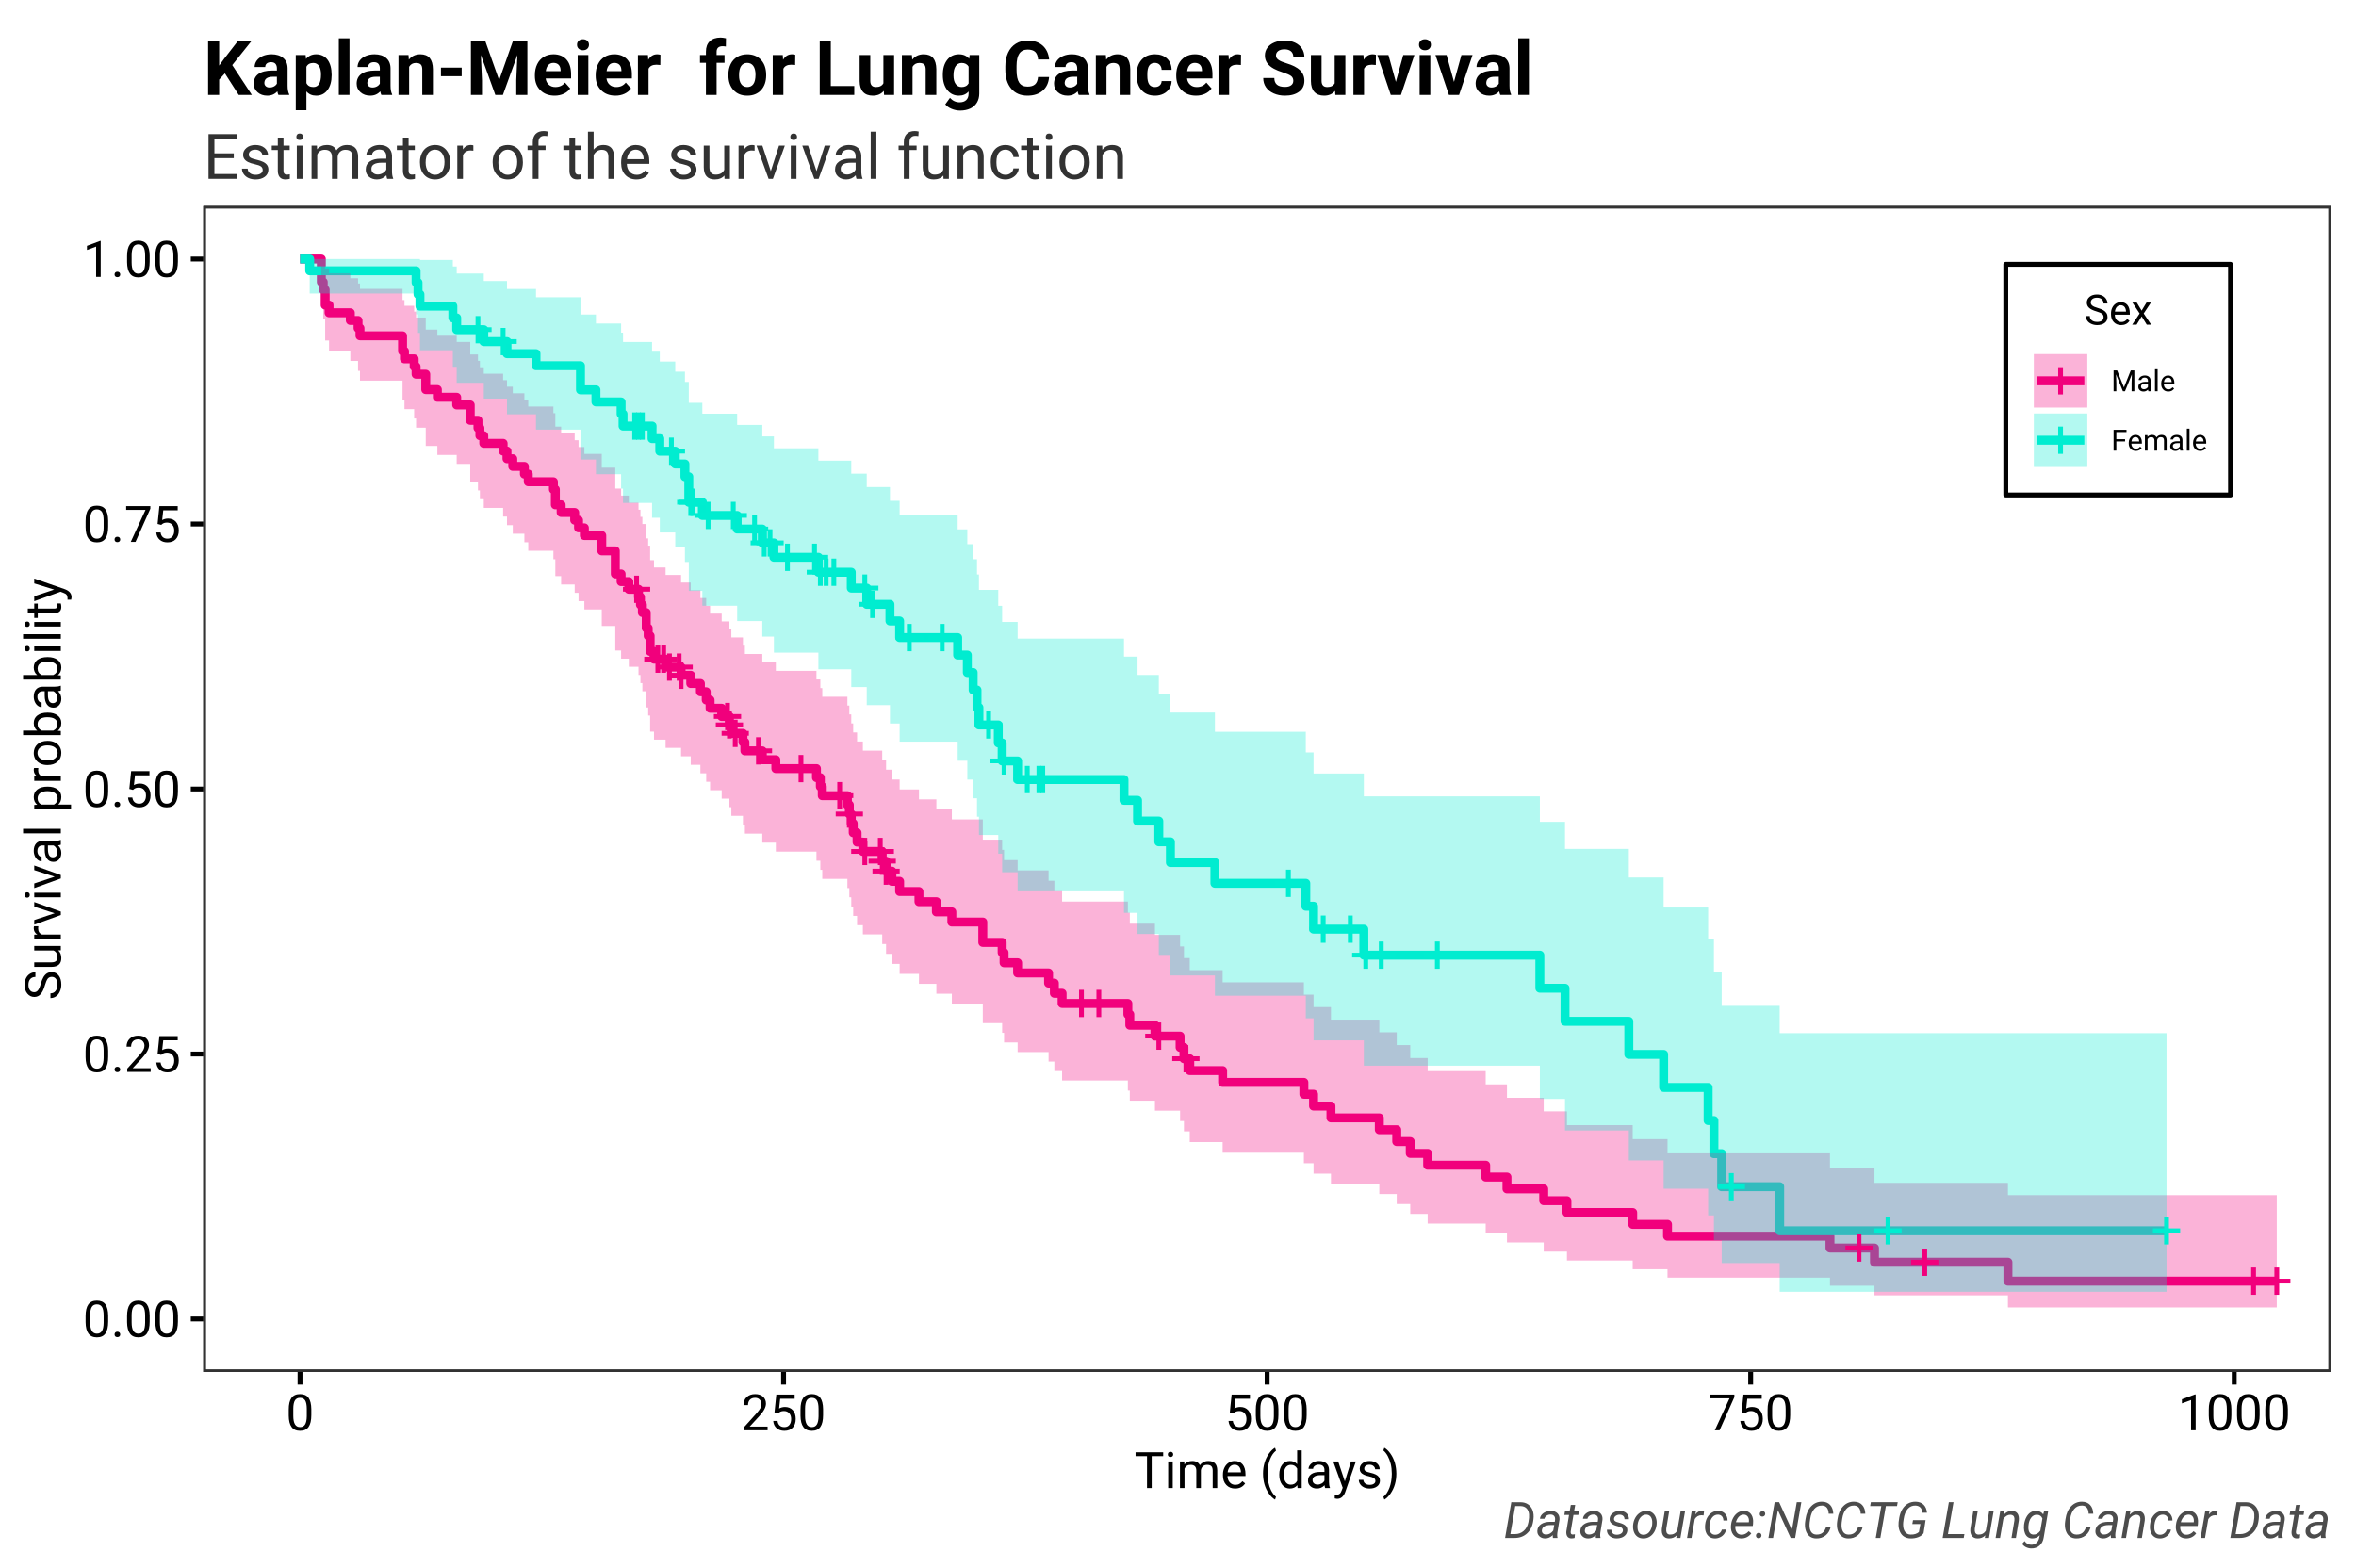 <?xml version="1.0" encoding="UTF-8"?>
<svg xmlns="http://www.w3.org/2000/svg" xmlns:xlink="http://www.w3.org/1999/xlink" width="562pt" height="374pt" viewBox="0 0 562 374" version="1.1">
<defs>
<g>
<symbol overflow="visible" id="glyph0-0">
<path style="stroke:none;" d="M 1.719 0 L 1.719 -8.594 L 8.594 -8.594 L 8.594 0 Z M 1.934 -0.215 L 8.379 -0.215 L 8.379 -8.379 L 1.934 -8.379 Z M 1.934 -0.215 "/>
</symbol>
<symbol overflow="visible" id="glyph0-1">
<path style="stroke:none;" d="M 3.445 -1.59 L 3.445 -4.289 L 0.766 -4.289 L 0.766 -5.418 L 3.445 -5.418 L 3.445 -8.098 L 4.586 -8.098 L 4.586 -5.418 L 7.266 -5.418 L 7.266 -4.289 L 4.586 -4.289 L 4.586 -1.59 Z M 3.445 -1.59 "/>
</symbol>
<symbol overflow="visible" id="glyph1-0">
<path style="stroke:none;" d="M 4.734 0 L 0.586 0 L 0.586 -8.531 L 4.734 -8.531 Z M 4.418 -0.492 L 4.418 -8.031 L 2.812 -4.266 Z M 0.902 -7.961 L 0.902 -0.562 L 2.473 -4.266 Z M 1.137 -0.305 L 4.156 -0.305 L 2.641 -3.867 Z M 2.641 -4.664 L 4.156 -8.227 L 1.137 -8.227 Z M 2.641 -4.664 "/>
</symbol>
<symbol overflow="visible" id="glyph1-1">
<path style="stroke:none;" d="M 6.059 -3.641 C 6.059 -2.367 5.84 -1.426 5.406 -0.809 C 4.973 -0.191 4.297 0.117 3.375 0.117 C 2.461 0.117 1.785 -0.184 1.352 -0.789 C 0.91 -1.391 0.684 -2.293 0.672 -3.492 L 0.672 -4.938 C 0.668 -6.191 0.887 -7.125 1.324 -7.734 C 1.758 -8.344 2.438 -8.648 3.363 -8.648 C 4.281 -8.648 4.957 -8.352 5.391 -7.766 C 5.82 -7.172 6.043 -6.266 6.059 -5.047 Z M 4.977 -5.121 C 4.973 -6.039 4.844 -6.707 4.59 -7.129 C 4.328 -7.547 3.922 -7.758 3.363 -7.758 C 2.809 -7.758 2.402 -7.547 2.148 -7.129 C 1.895 -6.711 1.766 -6.07 1.758 -5.203 L 1.758 -3.469 C 1.758 -2.547 1.891 -1.863 2.16 -1.426 C 2.426 -0.98 2.832 -0.762 3.375 -0.766 C 3.91 -0.762 4.305 -0.969 4.566 -1.387 C 4.824 -1.797 4.961 -2.449 4.977 -3.344 Z M 4.977 -5.121 "/>
</symbol>
<symbol overflow="visible" id="glyph1-2">
<path style="stroke:none;" d="M 0.844 -0.57 C 0.844 -0.754 0.898 -0.91 1.012 -1.039 C 1.121 -1.16 1.289 -1.223 1.512 -1.227 C 1.73 -1.223 1.898 -1.16 2.016 -1.039 C 2.133 -0.91 2.191 -0.754 2.191 -0.57 C 2.191 -0.383 2.133 -0.234 2.016 -0.117 C 1.898 0 1.73 0.059 1.512 0.062 C 1.289 0.059 1.121 0 1.012 -0.117 C 0.898 -0.234 0.844 -0.383 0.844 -0.57 Z M 0.844 -0.57 "/>
</symbol>
<symbol overflow="visible" id="glyph1-3">
<path style="stroke:none;" d="M 6.297 0 L 0.711 0 L 0.711 -0.781 L 3.664 -4.062 C 4.098 -4.555 4.398 -4.957 4.566 -5.27 C 4.73 -5.574 4.816 -5.898 4.816 -6.234 C 4.816 -6.68 4.68 -7.043 4.41 -7.328 C 4.141 -7.613 3.781 -7.758 3.336 -7.758 C 2.789 -7.758 2.371 -7.602 2.074 -7.297 C 1.777 -6.984 1.629 -6.559 1.629 -6.016 L 0.547 -6.016 C 0.543 -6.801 0.797 -7.438 1.305 -7.922 C 1.809 -8.406 2.484 -8.648 3.336 -8.648 C 4.125 -8.648 4.754 -8.438 5.215 -8.023 C 5.676 -7.602 5.906 -7.051 5.906 -6.363 C 5.906 -5.52 5.371 -4.52 4.301 -3.363 L 2.016 -0.883 L 6.297 -0.883 Z M 6.297 0 "/>
</symbol>
<symbol overflow="visible" id="glyph1-4">
<path style="stroke:none;" d="M 1.207 -4.277 L 1.641 -8.531 L 6.012 -8.531 L 6.012 -7.531 L 2.562 -7.531 L 2.305 -5.203 C 2.719 -5.445 3.195 -5.566 3.727 -5.57 C 4.5 -5.566 5.117 -5.309 5.578 -4.801 C 6.035 -4.285 6.262 -3.594 6.266 -2.719 C 6.262 -1.836 6.023 -1.141 5.551 -0.641 C 5.074 -0.133 4.414 0.117 3.562 0.117 C 2.805 0.117 2.188 -0.09 1.715 -0.508 C 1.234 -0.926 0.965 -1.504 0.902 -2.242 L 1.93 -2.242 C 1.992 -1.754 2.168 -1.387 2.449 -1.137 C 2.73 -0.887 3.102 -0.762 3.562 -0.766 C 4.066 -0.762 4.461 -0.934 4.75 -1.281 C 5.035 -1.621 5.18 -2.098 5.18 -2.707 C 5.18 -3.277 5.023 -3.734 4.715 -4.082 C 4.402 -4.426 3.988 -4.598 3.477 -4.602 C 3 -4.598 2.629 -4.496 2.359 -4.289 L 2.074 -4.055 Z M 1.207 -4.277 "/>
</symbol>
<symbol overflow="visible" id="glyph1-5">
<path style="stroke:none;" d="M 6.219 -7.922 L 2.684 0 L 1.547 0 L 5.07 -7.641 L 0.453 -7.641 L 0.453 -8.531 L 6.219 -8.531 Z M 6.219 -7.922 "/>
</symbol>
<symbol overflow="visible" id="glyph1-6">
<path style="stroke:none;" d="M 4.273 0 L 3.18 0 L 3.18 -7.227 L 0.996 -6.422 L 0.996 -7.406 L 4.102 -8.57 L 4.273 -8.57 Z M 4.273 0 "/>
</symbol>
<symbol overflow="visible" id="glyph1-7">
<path style="stroke:none;" d="M 6.883 -7.609 L 4.141 -7.609 L 4.141 0 L 3.023 0 L 3.023 -7.609 L 0.289 -7.609 L 0.289 -8.531 L 6.883 -8.531 Z M 6.883 -7.609 "/>
</symbol>
<symbol overflow="visible" id="glyph1-8">
<path style="stroke:none;" d="M 2 0 L 0.914 0 L 0.914 -6.34 L 2 -6.34 Z M 0.828 -8.023 C 0.824 -8.195 0.879 -8.344 0.988 -8.465 C 1.094 -8.586 1.254 -8.648 1.465 -8.648 C 1.676 -8.648 1.836 -8.586 1.945 -8.465 C 2.055 -8.344 2.109 -8.195 2.109 -8.02 C 2.109 -7.844 2.055 -7.699 1.945 -7.582 C 1.836 -7.465 1.676 -7.406 1.465 -7.406 C 1.254 -7.406 1.094 -7.465 0.988 -7.582 C 0.879 -7.699 0.824 -7.844 0.828 -8.023 Z M 0.828 -8.023 "/>
</symbol>
<symbol overflow="visible" id="glyph1-9">
<path style="stroke:none;" d="M 1.84 -6.34 L 1.867 -5.637 C 2.332 -6.184 2.961 -6.457 3.75 -6.457 C 4.633 -6.457 5.234 -6.117 5.562 -5.438 C 5.766 -5.742 6.039 -5.988 6.383 -6.176 C 6.719 -6.363 7.121 -6.457 7.582 -6.457 C 8.973 -6.457 9.68 -5.719 9.703 -4.25 L 9.703 0 L 8.617 0 L 8.617 -4.184 C 8.613 -4.637 8.512 -4.973 8.309 -5.199 C 8.102 -5.422 7.754 -5.535 7.266 -5.539 C 6.863 -5.535 6.527 -5.414 6.266 -5.176 C 5.996 -4.934 5.844 -4.613 5.801 -4.207 L 5.801 0 L 4.711 0 L 4.711 -4.156 C 4.711 -5.074 4.258 -5.535 3.359 -5.539 C 2.641 -5.535 2.156 -5.234 1.898 -4.629 L 1.898 0 L 0.812 0 L 0.812 -6.34 Z M 1.84 -6.34 "/>
</symbol>
<symbol overflow="visible" id="glyph1-10">
<path style="stroke:none;" d="M 3.453 0.117 C 2.59 0.117 1.891 -0.164 1.355 -0.73 C 0.812 -1.293 0.543 -2.047 0.547 -2.992 L 0.547 -3.195 C 0.543 -3.82 0.664 -4.383 0.906 -4.875 C 1.145 -5.367 1.48 -5.754 1.914 -6.035 C 2.344 -6.316 2.812 -6.457 3.316 -6.457 C 4.141 -6.457 4.781 -6.184 5.238 -5.641 C 5.691 -5.098 5.918 -4.32 5.922 -3.312 L 5.922 -2.859 L 1.629 -2.859 C 1.645 -2.234 1.824 -1.727 2.176 -1.344 C 2.523 -0.953 2.969 -0.762 3.508 -0.766 C 3.891 -0.762 4.215 -0.84 4.484 -1 C 4.746 -1.152 4.98 -1.359 5.18 -1.625 L 5.844 -1.109 C 5.309 -0.289 4.512 0.117 3.453 0.117 Z M 3.316 -5.566 C 2.879 -5.566 2.512 -5.406 2.215 -5.086 C 1.918 -4.766 1.734 -4.32 1.664 -3.75 L 4.84 -3.75 L 4.84 -3.832 C 4.809 -4.379 4.66 -4.805 4.395 -5.109 C 4.129 -5.414 3.77 -5.566 3.316 -5.566 Z M 3.316 -5.566 "/>
</symbol>
<symbol overflow="visible" id="glyph1-11">
<path style="stroke:none;" d=""/>
</symbol>
<symbol overflow="visible" id="glyph1-12">
<path style="stroke:none;" d="M 0.781 -3.461 C 0.777 -4.344 0.895 -5.191 1.133 -6.008 C 1.367 -6.816 1.723 -7.555 2.191 -8.223 C 2.66 -8.883 3.145 -9.352 3.648 -9.625 L 3.875 -8.914 C 3.297 -8.473 2.828 -7.805 2.469 -6.91 C 2.102 -6.008 1.902 -5.004 1.867 -3.891 L 1.863 -3.391 C 1.863 -1.883 2.137 -0.578 2.688 0.531 C 3.02 1.195 3.414 1.715 3.875 2.094 L 3.648 2.754 C 3.129 2.465 2.633 1.98 2.164 1.301 C 1.238 -0.027 0.777 -1.613 0.781 -3.461 Z M 0.781 -3.461 "/>
</symbol>
<symbol overflow="visible" id="glyph1-13">
<path style="stroke:none;" d="M 0.555 -3.223 C 0.551 -4.191 0.781 -4.973 1.246 -5.566 C 1.703 -6.16 2.309 -6.457 3.059 -6.457 C 3.801 -6.457 4.387 -6.203 4.82 -5.695 L 4.82 -9 L 5.906 -9 L 5.906 0 L 4.91 0 L 4.859 -0.68 C 4.422 -0.148 3.82 0.117 3.047 0.117 C 2.312 0.117 1.711 -0.184 1.25 -0.785 C 0.781 -1.387 0.551 -2.172 0.555 -3.141 Z M 1.641 -3.102 C 1.641 -2.379 1.789 -1.816 2.086 -1.414 C 2.383 -1.004 2.793 -0.801 3.316 -0.805 C 4.004 -0.801 4.504 -1.109 4.82 -1.727 L 4.82 -4.641 C 4.496 -5.238 4 -5.535 3.328 -5.539 C 2.797 -5.535 2.383 -5.332 2.086 -4.922 C 1.789 -4.508 1.641 -3.898 1.641 -3.102 Z M 1.641 -3.102 "/>
</symbol>
<symbol overflow="visible" id="glyph1-14">
<path style="stroke:none;" d="M 4.734 0 C 4.672 -0.125 4.621 -0.348 4.582 -0.668 C 4.078 -0.145 3.477 0.117 2.777 0.117 C 2.152 0.117 1.637 -0.059 1.238 -0.414 C 0.836 -0.766 0.637 -1.215 0.641 -1.758 C 0.637 -2.418 0.887 -2.93 1.391 -3.297 C 1.891 -3.66 2.598 -3.844 3.508 -3.844 L 4.562 -3.844 L 4.562 -4.344 C 4.559 -4.719 4.445 -5.02 4.223 -5.246 C 3.992 -5.469 3.66 -5.582 3.223 -5.586 C 2.832 -5.582 2.508 -5.484 2.25 -5.293 C 1.988 -5.094 1.855 -4.859 1.859 -4.582 L 0.766 -4.582 C 0.762 -4.895 0.875 -5.199 1.102 -5.496 C 1.328 -5.793 1.633 -6.027 2.016 -6.199 C 2.398 -6.371 2.82 -6.457 3.289 -6.457 C 4.016 -6.457 4.59 -6.273 5.004 -5.906 C 5.418 -5.539 5.633 -5.035 5.648 -4.398 L 5.648 -1.484 C 5.648 -0.898 5.723 -0.438 5.871 -0.094 L 5.871 0 Z M 2.938 -0.828 C 3.273 -0.824 3.598 -0.914 3.902 -1.09 C 4.207 -1.262 4.426 -1.488 4.562 -1.773 L 4.562 -3.078 L 3.715 -3.078 C 2.387 -3.074 1.723 -2.688 1.723 -1.91 C 1.723 -1.566 1.836 -1.301 2.062 -1.113 C 2.289 -0.922 2.578 -0.824 2.938 -0.828 Z M 2.938 -0.828 "/>
</symbol>
<symbol overflow="visible" id="glyph1-15">
<path style="stroke:none;" d="M 2.895 -1.586 L 4.371 -6.34 L 5.531 -6.34 L 2.984 0.977 C 2.586 2.031 1.961 2.559 1.102 2.562 L 0.898 2.543 L 0.492 2.469 L 0.492 1.586 L 0.785 1.609 C 1.152 1.605 1.438 1.531 1.645 1.387 C 1.848 1.234 2.016 0.965 2.148 0.574 L 2.391 -0.07 L 0.129 -6.34 L 1.312 -6.34 Z M 2.895 -1.586 "/>
</symbol>
<symbol overflow="visible" id="glyph1-16">
<path style="stroke:none;" d="M 4.512 -1.68 C 4.512 -1.973 4.398 -2.199 4.18 -2.363 C 3.957 -2.523 3.574 -2.664 3.027 -2.785 C 2.477 -2.898 2.039 -3.039 1.719 -3.207 C 1.391 -3.367 1.152 -3.562 1.004 -3.793 C 0.848 -4.016 0.773 -4.285 0.773 -4.602 C 0.773 -5.117 0.992 -5.559 1.434 -5.918 C 1.871 -6.277 2.434 -6.457 3.117 -6.457 C 3.836 -6.457 4.418 -6.27 4.867 -5.898 C 5.312 -5.527 5.535 -5.055 5.539 -4.477 L 4.445 -4.477 C 4.441 -4.773 4.316 -5.027 4.066 -5.242 C 3.816 -5.457 3.5 -5.566 3.117 -5.566 C 2.719 -5.566 2.41 -5.48 2.191 -5.309 C 1.969 -5.137 1.855 -4.91 1.859 -4.633 C 1.855 -4.371 1.961 -4.176 2.168 -4.043 C 2.371 -3.91 2.742 -3.781 3.289 -3.66 C 3.828 -3.539 4.27 -3.395 4.605 -3.227 C 4.941 -3.059 5.188 -2.855 5.352 -2.621 C 5.508 -2.379 5.59 -2.094 5.594 -1.758 C 5.59 -1.188 5.363 -0.73 4.914 -0.395 C 4.457 -0.051 3.871 0.117 3.152 0.117 C 2.645 0.117 2.195 0.027 1.805 -0.152 C 1.414 -0.332 1.105 -0.582 0.887 -0.906 C 0.66 -1.227 0.551 -1.574 0.555 -1.953 L 1.641 -1.953 C 1.66 -1.586 1.805 -1.297 2.078 -1.086 C 2.348 -0.867 2.707 -0.762 3.152 -0.766 C 3.559 -0.762 3.887 -0.844 4.137 -1.016 C 4.387 -1.18 4.512 -1.402 4.512 -1.68 Z M 4.512 -1.68 "/>
</symbol>
<symbol overflow="visible" id="glyph1-17">
<path style="stroke:none;" d="M 3.32 -3.406 C 3.316 -2.531 3.203 -1.695 2.977 -0.898 C 2.75 -0.102 2.398 0.633 1.93 1.312 C 1.457 1.988 0.965 2.469 0.453 2.754 L 0.223 2.094 C 0.824 1.625 1.305 0.914 1.672 -0.055 C 2.031 -1.023 2.219 -2.102 2.234 -3.289 L 2.234 -3.477 C 2.23 -4.289 2.145 -5.051 1.977 -5.762 C 1.801 -6.465 1.562 -7.098 1.258 -7.656 C 0.949 -8.215 0.605 -8.652 0.223 -8.965 L 0.453 -9.625 C 0.965 -9.34 1.457 -8.863 1.926 -8.195 C 2.391 -7.527 2.738 -6.793 2.973 -5.988 C 3.199 -5.184 3.316 -4.32 3.32 -3.406 Z M 3.32 -3.406 "/>
</symbol>
<symbol overflow="visible" id="glyph2-0">
<path style="stroke:none;" d="M 0 -4.734 L 0 -0.586 L -8.531 -0.586 L -8.531 -4.734 Z M -0.492 -4.418 L -8.031 -4.418 L -4.266 -2.812 Z M -7.961 -0.902 L -0.562 -0.902 L -4.266 -2.473 Z M -0.305 -1.137 L -0.305 -4.156 L -3.867 -2.645 Z M -4.664 -2.645 L -8.227 -4.156 L -8.227 -1.137 Z M -4.664 -2.645 "/>
</symbol>
<symbol overflow="visible" id="glyph2-1">
<path style="stroke:none;" d="M -3.805 -3.504 C -4.078 -2.539 -4.418 -1.836 -4.824 -1.398 C -5.223 -0.957 -5.723 -0.738 -6.32 -0.738 C -6.988 -0.738 -7.543 -1.004 -7.988 -1.543 C -8.426 -2.078 -8.648 -2.777 -8.648 -3.641 C -8.648 -4.223 -8.535 -4.746 -8.309 -5.207 C -8.082 -5.664 -7.77 -6.02 -7.371 -6.27 C -6.973 -6.52 -6.535 -6.645 -6.062 -6.648 L -6.062 -5.52 C -6.578 -5.52 -6.984 -5.355 -7.281 -5.027 C -7.574 -4.699 -7.723 -4.234 -7.727 -3.641 C -7.723 -3.082 -7.602 -2.648 -7.359 -2.34 C -7.117 -2.027 -6.777 -1.875 -6.344 -1.875 C -5.992 -1.875 -5.695 -2.02 -5.457 -2.316 C -5.215 -2.609 -4.996 -3.113 -4.797 -3.824 C -4.598 -4.531 -4.379 -5.086 -4.137 -5.484 C -3.895 -5.883 -3.613 -6.18 -3.297 -6.375 C -2.973 -6.57 -2.598 -6.668 -2.168 -6.668 C -1.473 -6.668 -0.918 -6.398 -0.504 -5.859 C -0.09 -5.32 0.117 -4.598 0.117 -3.695 C 0.117 -3.109 0.008 -2.562 -0.219 -2.059 C -0.438 -1.547 -0.746 -1.156 -1.141 -0.883 C -1.527 -0.605 -1.973 -0.469 -2.473 -0.469 L -2.473 -1.602 C -1.957 -1.598 -1.547 -1.789 -1.25 -2.172 C -0.945 -2.551 -0.797 -3.059 -0.801 -3.695 C -0.797 -4.285 -0.918 -4.742 -1.164 -5.062 C -1.402 -5.379 -1.73 -5.535 -2.152 -5.539 C -2.566 -5.535 -2.891 -5.391 -3.125 -5.098 C -3.352 -4.801 -3.578 -4.27 -3.805 -3.504 Z M -3.805 -3.504 "/>
</symbol>
<symbol overflow="visible" id="glyph2-2">
<path style="stroke:none;" d="M -0.625 -4.734 C -0.129 -4.312 0.117 -3.691 0.117 -2.875 C 0.117 -2.199 -0.078 -1.684 -0.473 -1.332 C -0.863 -0.977 -1.445 -0.801 -2.215 -0.797 L -6.34 -0.797 L -6.34 -1.883 L -2.242 -1.883 C -1.277 -1.879 -0.797 -2.27 -0.801 -3.055 C -0.797 -3.879 -1.105 -4.43 -1.727 -4.703 L -6.34 -4.703 L -6.34 -5.789 L 0 -5.789 L 0 -4.758 Z M -0.625 -4.734 "/>
</symbol>
<symbol overflow="visible" id="glyph2-3">
<path style="stroke:none;" d="M -5.367 -3.887 C -5.391 -3.719 -5.402 -3.543 -5.406 -3.352 C -5.402 -2.641 -5.102 -2.156 -4.5 -1.906 L 0 -1.906 L 0 -0.82 L -6.34 -0.82 L -6.34 -1.875 L -5.609 -1.895 C -6.172 -2.246 -6.457 -2.75 -6.457 -3.406 C -6.457 -3.613 -6.43 -3.773 -6.375 -3.887 Z M -5.367 -3.887 "/>
</symbol>
<symbol overflow="visible" id="glyph2-4">
<path style="stroke:none;" d="M -1.469 -2.914 L -6.34 -4.484 L -6.34 -5.59 L 0 -3.316 L 0 -2.492 L -6.34 -0.195 L -6.34 -1.301 Z M -1.469 -2.914 "/>
</symbol>
<symbol overflow="visible" id="glyph2-5">
<path style="stroke:none;" d="M 0 -2 L 0 -0.914 L -6.34 -0.914 L -6.34 -2 Z M -8.023 -0.828 C -8.195 -0.824 -8.344 -0.879 -8.465 -0.988 C -8.586 -1.094 -8.648 -1.254 -8.648 -1.465 C -8.648 -1.676 -8.586 -1.836 -8.465 -1.945 C -8.344 -2.055 -8.195 -2.109 -8.02 -2.109 C -7.844 -2.109 -7.699 -2.055 -7.582 -1.945 C -7.465 -1.836 -7.406 -1.676 -7.406 -1.465 C -7.406 -1.254 -7.465 -1.094 -7.582 -0.988 C -7.699 -0.879 -7.844 -0.824 -8.023 -0.828 Z M -8.023 -0.828 "/>
</symbol>
<symbol overflow="visible" id="glyph2-6">
<path style="stroke:none;" d="M 0 -4.734 C -0.125 -4.672 -0.348 -4.621 -0.668 -4.582 C -0.145 -4.078 0.117 -3.477 0.117 -2.777 C 0.117 -2.152 -0.059 -1.637 -0.414 -1.238 C -0.766 -0.836 -1.215 -0.637 -1.758 -0.641 C -2.418 -0.637 -2.93 -0.887 -3.297 -1.391 C -3.66 -1.891 -3.844 -2.598 -3.844 -3.512 L -3.844 -4.562 L -4.344 -4.562 C -4.719 -4.559 -5.02 -4.445 -5.246 -4.223 C -5.469 -3.996 -5.582 -3.664 -5.586 -3.223 C -5.582 -2.836 -5.484 -2.512 -5.293 -2.25 C -5.094 -1.988 -4.859 -1.855 -4.582 -1.859 L -4.582 -0.77 C -4.895 -0.766 -5.199 -0.879 -5.496 -1.105 C -5.793 -1.328 -6.027 -1.633 -6.199 -2.02 C -6.371 -2.402 -6.457 -2.824 -6.457 -3.289 C -6.457 -4.016 -6.273 -4.59 -5.906 -5.004 C -5.539 -5.418 -5.035 -5.633 -4.398 -5.648 L -1.48 -5.648 C -0.898 -5.648 -0.438 -5.723 -0.094 -5.871 L 0 -5.871 Z M -0.824 -2.938 C -0.82 -3.273 -0.906 -3.598 -1.086 -3.902 C -1.258 -4.207 -1.488 -4.426 -1.773 -4.562 L -3.074 -4.562 L -3.074 -3.715 C -3.074 -2.387 -2.688 -1.723 -1.91 -1.723 C -1.566 -1.723 -1.297 -1.836 -1.109 -2.062 C -0.914 -2.289 -0.82 -2.578 -0.824 -2.938 Z M -0.824 -2.938 "/>
</symbol>
<symbol overflow="visible" id="glyph2-7">
<path style="stroke:none;" d="M 0 -2 L 0 -0.914 L -9 -0.914 L -9 -2 Z M 0 -2 "/>
</symbol>
<symbol overflow="visible" id="glyph2-8">
<path style="stroke:none;" d=""/>
</symbol>
<symbol overflow="visible" id="glyph2-9">
<path style="stroke:none;" d="M -3.098 -6.176 C -2.133 -6.176 -1.355 -5.953 -0.766 -5.512 C -0.176 -5.07 0.117 -4.473 0.117 -3.719 C 0.117 -2.949 -0.125 -2.344 -0.613 -1.906 L 2.438 -1.902 L 2.438 -0.82 L -6.34 -0.82 L -6.34 -1.812 L -5.637 -1.863 C -6.184 -2.305 -6.457 -2.918 -6.457 -3.703 C -6.457 -4.461 -6.168 -5.062 -5.594 -5.508 C -5.02 -5.953 -4.223 -6.176 -3.199 -6.176 Z M -3.223 -5.094 C -3.938 -5.09 -4.5 -4.938 -4.918 -4.637 C -5.328 -4.328 -5.535 -3.91 -5.539 -3.383 C -5.535 -2.723 -5.246 -2.23 -4.664 -1.906 L -1.633 -1.906 C -1.051 -2.227 -0.762 -2.723 -0.766 -3.391 C -0.762 -3.91 -0.969 -4.324 -1.383 -4.633 C -1.797 -4.938 -2.41 -5.09 -3.223 -5.094 Z M -3.223 -5.094 "/>
</symbol>
<symbol overflow="visible" id="glyph2-10">
<path style="stroke:none;" d="M -3.227 -0.535 C -3.848 -0.531 -4.406 -0.652 -4.902 -0.898 C -5.398 -1.141 -5.781 -1.48 -6.051 -1.918 C -6.32 -2.352 -6.457 -2.852 -6.457 -3.41 C -6.457 -4.27 -6.156 -4.965 -5.559 -5.504 C -4.961 -6.035 -4.168 -6.305 -3.176 -6.305 L -3.098 -6.305 C -2.477 -6.305 -1.922 -6.184 -1.438 -5.949 C -0.945 -5.707 -0.566 -5.371 -0.293 -4.934 C -0.02 -4.496 0.117 -3.992 0.117 -3.422 C 0.117 -2.562 -0.18 -1.863 -0.777 -1.332 C -1.375 -0.797 -2.168 -0.531 -3.152 -0.535 Z M -3.102 -1.625 C -2.395 -1.621 -1.832 -1.785 -1.406 -2.113 C -0.977 -2.438 -0.762 -2.875 -0.766 -3.422 C -0.762 -3.973 -0.977 -4.41 -1.414 -4.734 C -1.844 -5.055 -2.449 -5.215 -3.227 -5.219 C -3.922 -5.215 -4.484 -5.051 -4.918 -4.723 C -5.348 -4.395 -5.566 -3.957 -5.566 -3.41 C -5.566 -2.875 -5.352 -2.441 -4.926 -2.117 C -4.5 -1.785 -3.891 -1.621 -3.102 -1.625 Z M -3.102 -1.625 "/>
</symbol>
<symbol overflow="visible" id="glyph2-11">
<path style="stroke:none;" d="M -3.098 -6.188 C -2.125 -6.188 -1.348 -5.965 -0.762 -5.52 C -0.176 -5.074 0.117 -4.477 0.117 -3.727 C 0.117 -2.922 -0.164 -2.301 -0.73 -1.867 L 0 -1.816 L 0 -0.82 L -9 -0.82 L -9 -1.906 L -5.641 -1.906 C -6.184 -2.34 -6.457 -2.945 -6.457 -3.715 C -6.457 -4.48 -6.164 -5.082 -5.582 -5.527 C -5 -5.965 -4.203 -6.188 -3.191 -6.188 Z M -3.223 -5.102 C -3.957 -5.098 -4.527 -4.957 -4.934 -4.676 C -5.336 -4.391 -5.535 -3.98 -5.539 -3.445 C -5.535 -2.73 -5.203 -2.215 -4.539 -1.906 L -1.797 -1.906 C -1.129 -2.234 -0.797 -2.754 -0.801 -3.457 C -0.797 -3.973 -0.996 -4.375 -1.402 -4.668 C -1.801 -4.953 -2.41 -5.098 -3.223 -5.102 Z M -3.223 -5.102 "/>
</symbol>
<symbol overflow="visible" id="glyph2-12">
<path style="stroke:none;" d="M -7.875 -2.293 L -6.34 -2.293 L -6.34 -3.477 L -5.5 -3.477 L -5.5 -2.293 L -1.566 -2.289 C -1.309 -2.285 -1.117 -2.34 -0.992 -2.449 C -0.859 -2.555 -0.797 -2.734 -0.801 -2.988 C -0.797 -3.113 -0.82 -3.285 -0.871 -3.504 L 0 -3.504 C 0.078 -3.219 0.117 -2.941 0.117 -2.672 C 0.117 -2.188 -0.027 -1.82 -0.32 -1.574 C -0.613 -1.328 -1.031 -1.207 -1.57 -1.207 L -5.5 -1.207 L -5.5 -0.055 L -6.34 -0.055 L -6.34 -1.207 L -7.875 -1.207 Z M -7.875 -2.293 "/>
</symbol>
<symbol overflow="visible" id="glyph2-13">
<path style="stroke:none;" d="M -1.586 -2.895 L -6.34 -4.371 L -6.34 -5.531 L 0.98 -2.984 C 2.031 -2.586 2.559 -1.961 2.562 -1.102 L 2.543 -0.895 L 2.469 -0.492 L 1.586 -0.492 L 1.609 -0.785 C 1.605 -1.152 1.531 -1.438 1.387 -1.645 C 1.238 -1.848 0.969 -2.016 0.574 -2.148 L -0.07 -2.391 L -6.34 -0.129 L -6.34 -1.312 Z M -1.586 -2.895 "/>
</symbol>
<symbol overflow="visible" id="glyph3-0">
<path style="stroke:none;" d="M 3.945 0 L 0.488 0 L 0.488 -7.109 L 3.945 -7.109 Z M 3.68 -0.41 L 3.68 -6.695 L 2.344 -3.555 Z M 0.75 -6.637 L 0.75 -0.469 L 2.062 -3.555 Z M 0.945 -0.254 L 3.461 -0.254 L 2.203 -3.223 Z M 2.203 -3.887 L 3.461 -6.855 L 0.945 -6.855 Z M 2.203 -3.887 "/>
</symbol>
<symbol overflow="visible" id="glyph3-1">
<path style="stroke:none;" d="M 2.922 -3.168 C 2.113 -3.398 1.527 -3.684 1.164 -4.02 C 0.797 -4.355 0.613 -4.77 0.617 -5.27 C 0.613 -5.824 0.836 -6.289 1.285 -6.656 C 1.73 -7.023 2.312 -7.207 3.031 -7.207 C 3.516 -7.207 3.953 -7.109 4.34 -6.922 C 4.719 -6.73 5.016 -6.473 5.227 -6.141 C 5.438 -5.809 5.543 -5.445 5.543 -5.055 L 4.602 -5.055 C 4.598 -5.48 4.461 -5.82 4.191 -6.07 C 3.914 -6.316 3.527 -6.438 3.031 -6.441 C 2.566 -6.438 2.207 -6.336 1.949 -6.133 C 1.688 -5.926 1.559 -5.645 1.562 -5.285 C 1.559 -4.996 1.68 -4.75 1.93 -4.551 C 2.172 -4.348 2.59 -4.164 3.184 -4 C 3.77 -3.832 4.234 -3.648 4.57 -3.449 C 4.906 -3.246 5.152 -3.012 5.312 -2.746 C 5.473 -2.477 5.555 -2.164 5.555 -1.805 C 5.555 -1.227 5.328 -0.766 4.883 -0.422 C 4.43 -0.078 3.832 0.094 3.082 0.098 C 2.59 0.094 2.133 0.004 1.711 -0.184 C 1.289 -0.367 0.961 -0.625 0.734 -0.953 C 0.5 -1.277 0.387 -1.648 0.391 -2.062 L 1.332 -2.062 C 1.328 -1.629 1.488 -1.285 1.809 -1.039 C 2.125 -0.789 2.551 -0.668 3.082 -0.668 C 3.574 -0.668 3.953 -0.766 4.219 -0.969 C 4.48 -1.168 4.609 -1.445 4.613 -1.797 C 4.609 -2.145 4.488 -2.414 4.246 -2.605 C 4 -2.793 3.559 -2.98 2.922 -3.168 Z M 2.922 -3.168 "/>
</symbol>
<symbol overflow="visible" id="glyph3-2">
<path style="stroke:none;" d="M 2.875 0.098 C 2.156 0.094 1.574 -0.137 1.125 -0.605 C 0.676 -1.074 0.449 -1.707 0.453 -2.496 L 0.453 -2.66 C 0.449 -3.184 0.551 -3.648 0.754 -4.062 C 0.953 -4.473 1.234 -4.797 1.594 -5.031 C 1.953 -5.262 2.344 -5.379 2.766 -5.383 C 3.449 -5.379 3.98 -5.152 4.363 -4.703 C 4.742 -4.246 4.934 -3.598 4.938 -2.758 L 4.938 -2.383 L 1.359 -2.383 C 1.367 -1.859 1.516 -1.438 1.812 -1.121 C 2.102 -0.797 2.473 -0.637 2.926 -0.641 C 3.238 -0.637 3.508 -0.703 3.734 -0.836 C 3.953 -0.965 4.148 -1.137 4.316 -1.352 L 4.867 -0.922 C 4.422 -0.242 3.758 0.094 2.875 0.098 Z M 2.766 -4.641 C 2.398 -4.641 2.09 -4.508 1.848 -4.242 C 1.598 -3.977 1.445 -3.602 1.387 -3.125 L 4.031 -3.125 L 4.031 -3.195 C 4.004 -3.648 3.879 -4.004 3.66 -4.262 C 3.438 -4.512 3.141 -4.641 2.766 -4.641 Z M 2.766 -4.641 "/>
</symbol>
<symbol overflow="visible" id="glyph3-3">
<path style="stroke:none;" d="M 2.457 -3.355 L 3.629 -5.281 L 4.684 -5.281 L 2.953 -2.672 L 4.734 0 L 3.691 0 L 2.469 -1.977 L 1.25 0 L 0.199 0 L 1.984 -2.672 L 0.254 -5.281 L 1.297 -5.281 Z M 2.457 -3.355 "/>
</symbol>
<symbol overflow="visible" id="glyph4-0">
<path style="stroke:none;" d="M 2.762 0 L 0.344 0 L 0.344 -4.977 L 2.762 -4.977 Z M 2.578 -0.289 L 2.578 -4.688 L 1.641 -2.488 Z M 0.527 -4.645 L 0.527 -0.328 L 1.441 -2.488 Z M 0.664 -0.18 L 2.422 -0.18 L 1.543 -2.258 Z M 1.543 -2.719 L 2.422 -4.797 L 0.664 -4.797 Z M 1.543 -2.719 "/>
</symbol>
<symbol overflow="visible" id="glyph4-1">
<path style="stroke:none;" d="M 1.426 -4.977 L 3.051 -0.914 L 4.68 -4.977 L 5.531 -4.977 L 5.531 0 L 4.875 0 L 4.875 -1.938 L 4.938 -4.031 L 3.301 0 L 2.801 0 L 1.168 -4.02 L 1.234 -1.938 L 1.234 0 L 0.578 0 L 0.578 -4.977 Z M 1.426 -4.977 "/>
</symbol>
<symbol overflow="visible" id="glyph4-2">
<path style="stroke:none;" d="M 2.762 0 C 2.723 -0.07 2.695 -0.199 2.672 -0.391 C 2.375 -0.082 2.023 0.07 1.621 0.07 C 1.254 0.07 0.953 -0.031 0.723 -0.238 C 0.484 -0.445 0.367 -0.707 0.371 -1.023 C 0.367 -1.406 0.516 -1.707 0.809 -1.922 C 1.102 -2.133 1.512 -2.238 2.047 -2.242 L 2.664 -2.242 L 2.664 -2.531 C 2.66 -2.75 2.594 -2.926 2.465 -3.059 C 2.328 -3.191 2.133 -3.258 1.879 -3.258 C 1.652 -3.258 1.465 -3.199 1.312 -3.086 C 1.156 -2.969 1.078 -2.832 1.082 -2.672 L 0.449 -2.672 C 0.445 -2.855 0.512 -3.031 0.645 -3.207 C 0.773 -3.375 0.949 -3.512 1.176 -3.613 C 1.398 -3.711 1.645 -3.762 1.918 -3.766 C 2.34 -3.762 2.676 -3.656 2.918 -3.445 C 3.16 -3.234 3.285 -2.941 3.297 -2.566 L 3.297 -0.863 C 3.293 -0.52 3.336 -0.25 3.426 -0.055 L 3.426 0 Z M 1.711 -0.48 C 1.906 -0.48 2.094 -0.531 2.273 -0.633 C 2.453 -0.734 2.582 -0.867 2.664 -1.035 L 2.664 -1.793 L 2.168 -1.793 C 1.391 -1.793 1 -1.566 1.004 -1.113 C 1 -0.914 1.066 -0.758 1.203 -0.648 C 1.332 -0.535 1.504 -0.48 1.711 -0.48 Z M 1.711 -0.48 "/>
</symbol>
<symbol overflow="visible" id="glyph4-3">
<path style="stroke:none;" d="M 1.164 0 L 0.531 0 L 0.531 -5.25 L 1.164 -5.25 Z M 1.164 0 "/>
</symbol>
<symbol overflow="visible" id="glyph4-4">
<path style="stroke:none;" d="M 2.012 0.07 C 1.508 0.07 1.102 -0.094 0.789 -0.422 C 0.473 -0.75 0.316 -1.191 0.316 -1.746 L 0.316 -1.863 C 0.316 -2.23 0.387 -2.555 0.527 -2.844 C 0.668 -3.129 0.863 -3.355 1.113 -3.52 C 1.363 -3.68 1.637 -3.762 1.934 -3.766 C 2.414 -3.762 2.785 -3.602 3.055 -3.289 C 3.32 -2.969 3.457 -2.516 3.457 -1.93 L 3.457 -1.668 L 0.949 -1.668 C 0.957 -1.301 1.062 -1.008 1.27 -0.785 C 1.469 -0.559 1.727 -0.445 2.047 -0.449 C 2.266 -0.445 2.457 -0.492 2.613 -0.586 C 2.77 -0.676 2.906 -0.793 3.023 -0.945 L 3.406 -0.645 C 3.094 -0.168 2.629 0.07 2.012 0.07 Z M 1.934 -3.246 C 1.676 -3.246 1.461 -3.152 1.289 -2.969 C 1.117 -2.781 1.008 -2.52 0.969 -2.188 L 2.824 -2.188 L 2.824 -2.234 C 2.805 -2.555 2.715 -2.805 2.562 -2.98 C 2.406 -3.156 2.199 -3.246 1.934 -3.246 Z M 1.934 -3.246 "/>
</symbol>
<symbol overflow="visible" id="glyph4-5">
<path style="stroke:none;" d="M 3.32 -2.199 L 1.234 -2.199 L 1.234 0 L 0.578 0 L 0.578 -4.977 L 3.66 -4.977 L 3.66 -4.441 L 1.234 -4.441 L 1.234 -2.734 L 3.32 -2.734 Z M 3.32 -2.199 "/>
</symbol>
<symbol overflow="visible" id="glyph4-6">
<path style="stroke:none;" d="M 1.074 -3.699 L 1.09 -3.289 C 1.359 -3.602 1.723 -3.762 2.188 -3.766 C 2.703 -3.762 3.055 -3.562 3.242 -3.172 C 3.363 -3.344 3.523 -3.488 3.723 -3.602 C 3.918 -3.707 4.152 -3.762 4.422 -3.766 C 5.23 -3.762 5.645 -3.332 5.66 -2.477 L 5.66 0 L 5.027 0 L 5.027 -2.441 C 5.027 -2.703 4.965 -2.898 4.844 -3.031 C 4.723 -3.16 4.52 -3.227 4.238 -3.23 C 4 -3.227 3.805 -3.156 3.652 -3.02 C 3.496 -2.875 3.406 -2.688 3.383 -2.453 L 3.383 0 L 2.75 0 L 2.75 -2.422 C 2.746 -2.957 2.484 -3.227 1.957 -3.23 C 1.543 -3.227 1.258 -3.051 1.109 -2.699 L 1.109 0 L 0.477 0 L 0.477 -3.699 Z M 1.074 -3.699 "/>
</symbol>
<symbol overflow="visible" id="glyph5-0">
<path style="stroke:none;" d="M 5.918 0 L 0.734 0 L 0.734 -10.664 L 5.918 -10.664 Z M 5.523 -0.617 L 5.523 -10.043 L 3.516 -5.332 Z M 1.129 -9.953 L 1.129 -0.703 L 3.09 -5.332 Z M 1.422 -0.383 L 5.191 -0.383 L 3.305 -4.836 Z M 3.305 -5.828 L 5.191 -10.281 L 1.422 -10.281 Z M 3.305 -5.828 "/>
</symbol>
<symbol overflow="visible" id="glyph5-1">
<path style="stroke:none;" d="M 7.266 -4.93 L 2.645 -4.93 L 2.645 -1.148 L 8.012 -1.148 L 8.012 0 L 1.238 0 L 1.238 -10.664 L 7.938 -10.664 L 7.938 -9.516 L 2.645 -9.516 L 2.645 -6.078 L 7.266 -6.078 Z M 7.266 -4.93 "/>
</symbol>
<symbol overflow="visible" id="glyph5-2">
<path style="stroke:none;" d="M 5.641 -2.102 C 5.637 -2.465 5.5 -2.75 5.227 -2.953 C 4.949 -3.156 4.465 -3.328 3.781 -3.477 C 3.094 -3.621 2.551 -3.797 2.148 -4.004 C 1.746 -4.207 1.449 -4.453 1.258 -4.738 C 1.062 -5.02 0.965 -5.355 0.969 -5.75 C 0.965 -6.395 1.238 -6.945 1.789 -7.395 C 2.336 -7.844 3.039 -8.066 3.898 -8.07 C 4.789 -8.066 5.52 -7.836 6.082 -7.375 C 6.641 -6.91 6.918 -6.316 6.922 -5.594 L 5.559 -5.594 C 5.555 -5.965 5.398 -6.285 5.086 -6.555 C 4.77 -6.82 4.371 -6.953 3.898 -6.957 C 3.398 -6.953 3.012 -6.848 2.738 -6.633 C 2.457 -6.418 2.32 -6.137 2.32 -5.793 C 2.32 -5.465 2.449 -5.219 2.707 -5.055 C 2.965 -4.887 3.43 -4.727 4.109 -4.578 C 4.781 -4.422 5.332 -4.242 5.754 -4.035 C 6.176 -3.82 6.488 -3.566 6.691 -3.277 C 6.895 -2.98 6.996 -2.621 6.996 -2.195 C 6.996 -1.488 6.711 -0.922 6.145 -0.492 C 5.578 -0.066 4.844 0.145 3.941 0.148 C 3.305 0.145 2.742 0.035 2.254 -0.188 C 1.766 -0.414 1.383 -0.727 1.109 -1.129 C 0.828 -1.531 0.691 -1.969 0.695 -2.438 L 2.051 -2.438 C 2.074 -1.984 2.254 -1.625 2.594 -1.359 C 2.934 -1.094 3.383 -0.961 3.941 -0.961 C 4.453 -0.961 4.863 -1.062 5.176 -1.27 C 5.48 -1.477 5.637 -1.754 5.641 -2.102 Z M 5.641 -2.102 "/>
</symbol>
<symbol overflow="visible" id="glyph5-3">
<path style="stroke:none;" d="M 2.863 -9.844 L 2.863 -7.926 L 4.344 -7.926 L 4.344 -6.879 L 2.863 -6.879 L 2.863 -1.957 C 2.859 -1.637 2.926 -1.398 3.059 -1.242 C 3.191 -1.082 3.414 -1 3.734 -1.004 C 3.887 -1 4.102 -1.031 4.379 -1.09 L 4.379 0 C 4.02 0.098 3.676 0.145 3.34 0.148 C 2.73 0.145 2.273 -0.035 1.969 -0.402 C 1.66 -0.766 1.504 -1.285 1.508 -1.961 L 1.508 -6.879 L 0.066 -6.879 L 0.066 -7.926 L 1.508 -7.926 L 1.508 -9.844 Z M 2.863 -9.844 "/>
</symbol>
<symbol overflow="visible" id="glyph5-4">
<path style="stroke:none;" d="M 2.496 0 L 1.141 0 L 1.141 -7.926 L 2.496 -7.926 Z M 1.031 -10.027 C 1.031 -10.242 1.098 -10.43 1.234 -10.582 C 1.367 -10.734 1.566 -10.809 1.832 -10.812 C 2.094 -10.809 2.293 -10.734 2.43 -10.582 C 2.566 -10.43 2.637 -10.242 2.637 -10.023 C 2.637 -9.801 2.566 -9.617 2.43 -9.477 C 2.293 -9.328 2.094 -9.258 1.832 -9.258 C 1.566 -9.258 1.367 -9.328 1.234 -9.477 C 1.098 -9.617 1.031 -9.801 1.031 -10.027 Z M 1.031 -10.027 "/>
</symbol>
<symbol overflow="visible" id="glyph5-5">
<path style="stroke:none;" d="M 2.301 -7.926 L 2.336 -7.047 C 2.914 -7.727 3.699 -8.066 4.688 -8.07 C 5.797 -8.066 6.551 -7.645 6.949 -6.797 C 7.215 -7.176 7.559 -7.48 7.98 -7.719 C 8.402 -7.949 8.898 -8.066 9.477 -8.07 C 11.211 -8.066 12.098 -7.148 12.129 -5.309 L 12.129 0 L 10.773 0 L 10.773 -5.23 C 10.77 -5.793 10.641 -6.215 10.383 -6.5 C 10.125 -6.777 9.691 -6.918 9.082 -6.922 C 8.578 -6.918 8.16 -6.77 7.828 -6.469 C 7.496 -6.168 7.301 -5.762 7.25 -5.258 L 7.25 0 L 5.891 0 L 5.891 -5.191 C 5.887 -6.344 5.324 -6.918 4.195 -6.922 C 3.305 -6.918 2.695 -6.539 2.375 -5.785 L 2.375 0 L 1.02 0 L 1.02 -7.926 Z M 2.301 -7.926 "/>
</symbol>
<symbol overflow="visible" id="glyph5-6">
<path style="stroke:none;" d="M 5.918 0 C 5.84 -0.156 5.773 -0.434 5.727 -0.836 C 5.094 -0.18 4.344 0.145 3.473 0.148 C 2.688 0.145 2.047 -0.074 1.547 -0.516 C 1.047 -0.957 0.797 -1.516 0.797 -2.195 C 0.797 -3.02 1.109 -3.66 1.738 -4.117 C 2.363 -4.574 3.246 -4.805 4.387 -4.805 L 5.707 -4.805 L 5.707 -5.426 C 5.707 -5.898 5.562 -6.273 5.281 -6.559 C 4.992 -6.836 4.574 -6.977 4.027 -6.98 C 3.543 -6.977 3.141 -6.855 2.812 -6.613 C 2.484 -6.367 2.32 -6.07 2.32 -5.727 L 0.961 -5.727 C 0.961 -6.117 1.098 -6.5 1.379 -6.871 C 1.656 -7.238 2.039 -7.531 2.523 -7.746 C 3.004 -7.961 3.531 -8.066 4.109 -8.07 C 5.016 -8.066 5.73 -7.84 6.254 -7.387 C 6.77 -6.93 7.039 -6.301 7.062 -5.5 L 7.062 -1.852 C 7.059 -1.125 7.152 -0.547 7.34 -0.117 L 7.34 0 Z M 3.668 -1.031 C 4.09 -1.031 4.492 -1.141 4.875 -1.359 C 5.258 -1.578 5.535 -1.863 5.707 -2.219 L 5.707 -3.844 L 4.645 -3.844 C 2.98 -3.844 2.148 -3.355 2.152 -2.387 C 2.148 -1.957 2.293 -1.625 2.578 -1.391 C 2.859 -1.148 3.223 -1.031 3.668 -1.031 Z M 3.668 -1.031 "/>
</symbol>
<symbol overflow="visible" id="glyph5-7">
<path style="stroke:none;" d="M 0.668 -4.035 C 0.668 -4.809 0.82 -5.508 1.125 -6.129 C 1.43 -6.75 1.852 -7.227 2.398 -7.566 C 2.938 -7.898 3.559 -8.066 4.262 -8.07 C 5.34 -8.066 6.215 -7.695 6.883 -6.949 C 7.547 -6.199 7.879 -5.203 7.883 -3.969 L 7.883 -3.875 C 7.879 -3.102 7.73 -2.41 7.438 -1.797 C 7.141 -1.184 6.719 -0.707 6.172 -0.363 C 5.617 -0.023 4.988 0.145 4.277 0.148 C 3.199 0.145 2.328 -0.227 1.664 -0.973 C 1 -1.719 0.668 -2.707 0.668 -3.941 Z M 2.027 -3.875 C 2.027 -2.992 2.23 -2.289 2.637 -1.758 C 3.043 -1.227 3.59 -0.961 4.277 -0.961 C 4.965 -0.961 5.512 -1.23 5.918 -1.77 C 6.324 -2.309 6.527 -3.062 6.527 -4.035 C 6.527 -4.902 6.32 -5.605 5.906 -6.148 C 5.492 -6.684 4.941 -6.953 4.262 -6.957 C 3.59 -6.953 3.051 -6.688 2.641 -6.156 C 2.23 -5.621 2.027 -4.859 2.027 -3.875 Z M 2.027 -3.875 "/>
</symbol>
<symbol overflow="visible" id="glyph5-8">
<path style="stroke:none;" d="M 4.855 -6.711 C 4.648 -6.742 4.426 -6.762 4.188 -6.762 C 3.297 -6.762 2.695 -6.383 2.379 -5.625 L 2.379 0 L 1.023 0 L 1.023 -7.926 L 2.344 -7.926 L 2.367 -7.008 C 2.809 -7.715 3.438 -8.066 4.254 -8.07 C 4.52 -8.066 4.719 -8.035 4.855 -7.969 Z M 4.855 -6.711 "/>
</symbol>
<symbol overflow="visible" id="glyph5-9">
<path style="stroke:none;" d=""/>
</symbol>
<symbol overflow="visible" id="glyph5-10">
<path style="stroke:none;" d="M 1.691 0 L 1.691 -6.879 L 0.438 -6.879 L 0.438 -7.926 L 1.691 -7.926 L 1.691 -8.738 C 1.688 -9.582 1.914 -10.238 2.371 -10.707 C 2.824 -11.168 3.469 -11.402 4.301 -11.402 C 4.613 -11.402 4.922 -11.359 5.23 -11.281 L 5.156 -10.188 C 4.926 -10.23 4.68 -10.254 4.422 -10.254 C 3.98 -10.254 3.641 -10.125 3.406 -9.867 C 3.164 -9.609 3.047 -9.238 3.047 -8.762 L 3.047 -7.926 L 4.738 -7.926 L 4.738 -6.879 L 3.047 -6.879 L 3.047 0 Z M 1.691 0 "/>
</symbol>
<symbol overflow="visible" id="glyph5-11">
<path style="stroke:none;" d="M 2.379 -6.965 C 2.98 -7.699 3.762 -8.066 4.723 -8.07 C 6.395 -8.066 7.238 -7.125 7.258 -5.238 L 7.258 0 L 5.902 0 L 5.902 -5.242 C 5.895 -5.812 5.766 -6.234 5.508 -6.512 C 5.25 -6.781 4.852 -6.918 4.312 -6.922 C 3.875 -6.918 3.488 -6.801 3.156 -6.57 C 2.824 -6.332 2.566 -6.027 2.379 -5.648 L 2.379 0 L 1.023 0 L 1.023 -11.25 L 2.379 -11.25 Z M 2.379 -6.965 "/>
</symbol>
<symbol overflow="visible" id="glyph5-12">
<path style="stroke:none;" d="M 4.312 0.148 C 3.238 0.145 2.363 -0.203 1.691 -0.91 C 1.016 -1.613 0.68 -2.559 0.68 -3.742 L 0.68 -3.992 C 0.68 -4.773 0.828 -5.477 1.129 -6.098 C 1.43 -6.711 1.852 -7.195 2.391 -7.547 C 2.93 -7.895 3.512 -8.066 4.145 -8.07 C 5.172 -8.066 5.973 -7.727 6.547 -7.051 C 7.117 -6.371 7.406 -5.402 7.406 -4.137 L 7.406 -3.574 L 2.035 -3.574 C 2.051 -2.793 2.281 -2.16 2.719 -1.68 C 3.156 -1.199 3.711 -0.961 4.387 -0.961 C 4.863 -0.961 5.27 -1.059 5.602 -1.254 C 5.934 -1.449 6.223 -1.707 6.477 -2.027 L 7.301 -1.383 C 6.637 -0.363 5.641 0.145 4.312 0.148 Z M 4.145 -6.957 C 3.594 -6.953 3.137 -6.754 2.766 -6.359 C 2.395 -5.961 2.164 -5.406 2.078 -4.688 L 6.051 -4.688 L 6.051 -4.789 C 6.008 -5.477 5.82 -6.012 5.492 -6.391 C 5.156 -6.766 4.707 -6.953 4.145 -6.957 Z M 4.145 -6.957 "/>
</symbol>
<symbol overflow="visible" id="glyph5-13">
<path style="stroke:none;" d="M 5.918 -0.785 C 5.387 -0.164 4.613 0.145 3.598 0.148 C 2.75 0.145 2.105 -0.098 1.664 -0.586 C 1.223 -1.078 1 -1.805 0.996 -2.77 L 0.996 -7.926 L 2.352 -7.926 L 2.352 -2.805 C 2.348 -1.602 2.836 -1 3.816 -1.004 C 4.848 -1 5.539 -1.387 5.883 -2.16 L 5.883 -7.926 L 7.234 -7.926 L 7.234 0 L 5.945 0 Z M 5.918 -0.785 "/>
</symbol>
<symbol overflow="visible" id="glyph5-14">
<path style="stroke:none;" d="M 3.641 -1.84 L 5.602 -7.926 L 6.988 -7.926 L 4.145 0 L 3.113 0 L 0.242 -7.926 L 1.625 -7.926 Z M 3.641 -1.84 "/>
</symbol>
<symbol overflow="visible" id="glyph5-15">
<path style="stroke:none;" d="M 2.496 0 L 1.141 0 L 1.141 -11.25 L 2.496 -11.25 Z M 2.496 0 "/>
</symbol>
<symbol overflow="visible" id="glyph5-16">
<path style="stroke:none;" d="M 2.309 -7.926 L 2.352 -6.93 C 2.953 -7.688 3.746 -8.066 4.723 -8.07 C 6.395 -8.066 7.238 -7.125 7.258 -5.238 L 7.258 0 L 5.902 0 L 5.902 -5.242 C 5.895 -5.812 5.766 -6.234 5.508 -6.512 C 5.25 -6.781 4.852 -6.918 4.312 -6.922 C 3.875 -6.918 3.488 -6.801 3.156 -6.57 C 2.824 -6.332 2.566 -6.027 2.379 -5.648 L 2.379 0 L 1.023 0 L 1.023 -7.926 Z M 2.309 -7.926 "/>
</symbol>
<symbol overflow="visible" id="glyph5-17">
<path style="stroke:none;" d="M 4.203 -0.961 C 4.684 -0.961 5.105 -1.105 5.469 -1.398 C 5.828 -1.691 6.031 -2.059 6.07 -2.496 L 7.352 -2.496 C 7.324 -2.043 7.168 -1.609 6.883 -1.199 C 6.594 -0.789 6.211 -0.461 5.73 -0.219 C 5.246 0.027 4.734 0.145 4.203 0.148 C 3.121 0.145 2.266 -0.211 1.629 -0.934 C 0.988 -1.652 0.668 -2.641 0.672 -3.891 L 0.672 -4.117 C 0.668 -4.887 0.809 -5.57 1.098 -6.172 C 1.379 -6.77 1.785 -7.238 2.316 -7.57 C 2.844 -7.902 3.473 -8.066 4.195 -8.07 C 5.086 -8.066 5.824 -7.801 6.414 -7.273 C 7 -6.738 7.312 -6.047 7.352 -5.199 L 6.07 -5.199 C 6.031 -5.707 5.836 -6.129 5.488 -6.461 C 5.137 -6.789 4.707 -6.953 4.195 -6.957 C 3.508 -6.953 2.973 -6.707 2.594 -6.215 C 2.215 -5.719 2.027 -5.004 2.027 -4.066 L 2.027 -3.809 C 2.027 -2.895 2.215 -2.191 2.59 -1.699 C 2.965 -1.207 3.5 -0.961 4.203 -0.961 Z M 4.203 -0.961 "/>
</symbol>
<symbol overflow="visible" id="glyph6-0">
<path style="stroke:none;" d="M 7.102 0 L 0.879 0 L 0.879 -12.797 L 7.102 -12.797 Z M 6.625 -0.738 L 6.625 -12.051 L 4.219 -6.398 Z M 1.352 -11.945 L 1.352 -0.844 L 3.711 -6.398 Z M 1.703 -0.477 L 6.23 -0.477 L 3.965 -5.801 Z M 3.965 -6.996 L 6.23 -12.32 L 1.703 -12.32 Z M 3.965 -6.996 "/>
</symbol>
<symbol overflow="visible" id="glyph6-1">
<path style="stroke:none;" d="M 5.148 -5.133 L 3.781 -3.656 L 3.781 0 L 1.141 0 L 1.141 -12.797 L 3.781 -12.797 L 3.781 -6.996 L 4.938 -8.586 L 8.199 -12.797 L 11.445 -12.797 L 6.898 -7.109 L 11.574 0 L 8.438 0 Z M 5.148 -5.133 "/>
</symbol>
<symbol overflow="visible" id="glyph6-2">
<path style="stroke:none;" d="M 6.484 0 C 6.367 -0.227 6.281 -0.508 6.23 -0.852 C 5.613 -0.164 4.816 0.176 3.832 0.176 C 2.898 0.176 2.125 -0.094 1.516 -0.633 C 0.902 -1.172 0.598 -1.852 0.598 -2.672 C 0.598 -3.68 0.969 -4.453 1.719 -4.992 C 2.461 -5.531 3.543 -5.801 4.957 -5.809 L 6.125 -5.809 L 6.125 -6.355 C 6.121 -6.793 6.008 -7.145 5.785 -7.41 C 5.559 -7.672 5.203 -7.805 4.719 -7.805 C 4.289 -7.805 3.953 -7.699 3.711 -7.496 C 3.465 -7.285 3.344 -7.004 3.348 -6.652 L 0.809 -6.652 C 0.809 -7.199 0.977 -7.711 1.316 -8.184 C 1.656 -8.648 2.137 -9.016 2.758 -9.285 C 3.379 -9.551 4.078 -9.684 4.852 -9.688 C 6.023 -9.684 6.953 -9.391 7.641 -8.801 C 8.328 -8.211 8.672 -7.383 8.676 -6.32 L 8.676 -2.195 C 8.68 -1.293 8.805 -0.609 9.055 -0.148 L 9.055 0 Z M 4.387 -1.766 C 4.758 -1.762 5.102 -1.848 5.422 -2.016 C 5.734 -2.18 5.969 -2.402 6.125 -2.688 L 6.125 -4.324 L 5.176 -4.324 C 3.902 -4.324 3.227 -3.883 3.148 -3.008 L 3.137 -2.855 C 3.133 -2.535 3.246 -2.277 3.469 -2.074 C 3.691 -1.867 3.996 -1.762 4.387 -1.766 Z M 4.387 -1.766 "/>
</symbol>
<symbol overflow="visible" id="glyph6-3">
<path style="stroke:none;" d="M 9.535 -4.668 C 9.531 -3.199 9.199 -2.023 8.535 -1.145 C 7.867 -0.262 6.969 0.176 5.844 0.176 C 4.879 0.176 4.105 -0.156 3.516 -0.828 L 3.516 3.656 L 0.977 3.656 L 0.977 -9.508 L 3.332 -9.508 L 3.418 -8.578 C 4.031 -9.316 4.836 -9.684 5.828 -9.688 C 6.996 -9.684 7.906 -9.25 8.559 -8.387 C 9.207 -7.516 9.531 -6.32 9.535 -4.797 Z M 6.996 -4.852 C 6.996 -5.734 6.836 -6.414 6.523 -6.898 C 6.207 -7.375 5.754 -7.617 5.16 -7.621 C 4.359 -7.617 3.812 -7.312 3.516 -6.707 L 3.516 -2.812 C 3.824 -2.184 4.375 -1.867 5.176 -1.871 C 6.387 -1.867 6.996 -2.863 6.996 -4.852 Z M 6.996 -4.852 "/>
</symbol>
<symbol overflow="visible" id="glyph6-4">
<path style="stroke:none;" d="M 3.656 0 L 1.109 0 L 1.109 -13.5 L 3.656 -13.5 Z M 3.656 0 "/>
</symbol>
<symbol overflow="visible" id="glyph6-5">
<path style="stroke:none;" d="M 3.312 -9.508 L 3.391 -8.41 C 4.07 -9.258 4.98 -9.684 6.125 -9.688 C 7.129 -9.684 7.879 -9.387 8.375 -8.797 C 8.863 -8.203 9.117 -7.32 9.133 -6.145 L 9.133 0 L 6.594 0 L 6.594 -6.082 C 6.59 -6.621 6.473 -7.012 6.242 -7.254 C 6.004 -7.496 5.613 -7.617 5.07 -7.621 C 4.352 -7.617 3.816 -7.312 3.461 -6.707 L 3.461 0 L 0.922 0 L 0.922 -9.508 Z M 3.312 -9.508 "/>
</symbol>
<symbol overflow="visible" id="glyph6-6">
<path style="stroke:none;" d="M 5.914 -4.457 L 0.969 -4.457 L 0.969 -6.504 L 5.914 -6.504 Z M 5.914 -4.457 "/>
</symbol>
<symbol overflow="visible" id="glyph6-7">
<path style="stroke:none;" d="M 4.586 -12.797 L 7.875 -3.516 L 11.145 -12.797 L 14.609 -12.797 L 14.609 0 L 11.961 0 L 11.961 -3.5 L 12.227 -9.535 L 8.773 0 L 6.961 0 L 3.516 -9.527 L 3.781 -3.5 L 3.781 0 L 1.141 0 L 1.141 -12.797 Z M 4.586 -12.797 "/>
</symbol>
<symbol overflow="visible" id="glyph6-8">
<path style="stroke:none;" d="M 5.352 0.176 C 3.953 0.176 2.82 -0.25 1.945 -1.105 C 1.07 -1.961 0.633 -3.102 0.633 -4.527 L 0.633 -4.773 C 0.633 -5.723 0.816 -6.574 1.188 -7.332 C 1.555 -8.082 2.078 -8.664 2.754 -9.074 C 3.43 -9.48 4.199 -9.684 5.07 -9.688 C 6.367 -9.684 7.395 -9.273 8.145 -8.457 C 8.891 -7.633 9.262 -6.469 9.266 -4.965 L 9.266 -3.93 L 3.207 -3.93 C 3.285 -3.305 3.535 -2.805 3.949 -2.434 C 4.363 -2.055 4.887 -1.867 5.52 -1.871 C 6.496 -1.867 7.258 -2.223 7.812 -2.938 L 9.062 -1.539 C 8.68 -0.996 8.164 -0.574 7.516 -0.277 C 6.863 0.027 6.141 0.176 5.352 0.176 Z M 5.062 -7.637 C 4.555 -7.633 4.145 -7.465 3.836 -7.125 C 3.52 -6.781 3.32 -6.293 3.234 -5.66 L 6.766 -5.66 L 6.766 -5.863 C 6.754 -6.426 6.602 -6.863 6.309 -7.172 C 6.016 -7.48 5.602 -7.633 5.062 -7.637 Z M 5.062 -7.637 "/>
</symbol>
<symbol overflow="visible" id="glyph6-9">
<path style="stroke:none;" d="M 3.656 0 L 1.109 0 L 1.109 -9.508 L 3.656 -9.508 Z M 0.957 -11.969 C 0.953 -12.348 1.082 -12.66 1.34 -12.91 C 1.594 -13.152 1.941 -13.277 2.383 -13.281 C 2.812 -13.277 3.156 -13.152 3.418 -12.91 C 3.672 -12.66 3.801 -12.348 3.805 -11.969 C 3.801 -11.582 3.672 -11.266 3.414 -11.02 C 3.152 -10.773 2.809 -10.652 2.383 -10.652 C 1.953 -10.652 1.609 -10.773 1.348 -11.02 C 1.086 -11.266 0.953 -11.582 0.957 -11.969 Z M 0.957 -11.969 "/>
</symbol>
<symbol overflow="visible" id="glyph6-10">
<path style="stroke:none;" d="M 6.32 -7.129 C 5.973 -7.172 5.668 -7.195 5.406 -7.199 C 4.441 -7.195 3.812 -6.871 3.516 -6.223 L 3.516 0 L 0.977 0 L 0.977 -9.508 L 3.375 -9.508 L 3.445 -8.375 C 3.953 -9.246 4.656 -9.684 5.562 -9.688 C 5.84 -9.684 6.105 -9.645 6.355 -9.57 Z M 6.32 -7.129 "/>
</symbol>
<symbol overflow="visible" id="glyph6-11">
<path style="stroke:none;" d=""/>
</symbol>
<symbol overflow="visible" id="glyph6-12">
<path style="stroke:none;" d="M 1.672 0 L 1.672 -7.648 L 0.254 -7.648 L 0.254 -9.508 L 1.672 -9.508 L 1.672 -10.32 C 1.668 -11.383 1.977 -12.211 2.59 -12.801 C 3.199 -13.387 4.055 -13.68 5.16 -13.684 C 5.508 -13.68 5.938 -13.621 6.453 -13.508 L 6.426 -11.539 C 6.211 -11.586 5.953 -11.613 5.652 -11.617 C 4.695 -11.613 4.219 -11.164 4.219 -10.273 L 4.219 -9.508 L 6.109 -9.508 L 6.109 -7.648 L 4.219 -7.648 L 4.219 0 Z M 1.672 0 "/>
</symbol>
<symbol overflow="visible" id="glyph6-13">
<path style="stroke:none;" d="M 0.578 -4.844 C 0.574 -5.785 0.758 -6.625 1.125 -7.363 C 1.488 -8.102 2.012 -8.672 2.695 -9.078 C 3.375 -9.48 4.164 -9.684 5.07 -9.688 C 6.352 -9.684 7.398 -9.293 8.211 -8.508 C 9.02 -7.719 9.473 -6.652 9.57 -5.309 L 9.59 -4.656 C 9.586 -3.195 9.18 -2.023 8.367 -1.145 C 7.551 -0.262 6.457 0.176 5.086 0.176 C 3.715 0.176 2.621 -0.262 1.805 -1.141 C 0.984 -2.02 0.574 -3.215 0.578 -4.727 Z M 3.121 -4.664 C 3.117 -3.758 3.285 -3.066 3.629 -2.59 C 3.965 -2.109 4.453 -1.867 5.09 -1.871 C 5.703 -1.867 6.184 -2.105 6.527 -2.578 C 6.871 -3.051 7.043 -3.805 7.047 -4.848 C 7.043 -5.73 6.871 -6.418 6.527 -6.906 C 6.184 -7.391 5.695 -7.633 5.07 -7.637 C 4.445 -7.633 3.965 -7.391 3.629 -6.91 C 3.285 -6.422 3.117 -5.676 3.121 -4.664 Z M 3.121 -4.664 "/>
</symbol>
<symbol overflow="visible" id="glyph6-14">
<path style="stroke:none;" d="M 3.781 -2.117 L 9.379 -2.117 L 9.379 0 L 1.141 0 L 1.141 -12.797 L 3.781 -12.797 Z M 3.781 -2.117 "/>
</symbol>
<symbol overflow="visible" id="glyph6-15">
<path style="stroke:none;" d="M 6.672 -0.969 C 6.043 -0.203 5.176 0.176 4.07 0.176 C 3.047 0.176 2.27 -0.117 1.734 -0.703 C 1.195 -1.289 0.922 -2.145 0.914 -3.277 L 0.914 -9.508 L 3.453 -9.508 L 3.453 -3.359 C 3.449 -2.363 3.902 -1.867 4.809 -1.871 C 5.668 -1.867 6.258 -2.168 6.582 -2.77 L 6.582 -9.508 L 9.133 -9.508 L 9.133 0 L 6.742 0 Z M 6.672 -0.969 "/>
</symbol>
<symbol overflow="visible" id="glyph6-16">
<path style="stroke:none;" d="M 0.605 -4.824 C 0.602 -6.281 0.949 -7.457 1.645 -8.352 C 2.336 -9.238 3.273 -9.684 4.457 -9.688 C 5.496 -9.684 6.309 -9.328 6.891 -8.613 L 6.996 -9.508 L 9.297 -9.508 L 9.297 -0.316 C 9.293 0.512 9.105 1.234 8.73 1.852 C 8.352 2.469 7.82 2.938 7.137 3.258 C 6.449 3.578 5.645 3.738 4.727 3.742 C 4.027 3.738 3.348 3.598 2.688 3.324 C 2.023 3.043 1.523 2.688 1.188 2.25 L 2.312 0.703 C 2.941 1.41 3.707 1.762 4.613 1.766 C 5.285 1.762 5.812 1.582 6.188 1.227 C 6.562 0.863 6.75 0.355 6.75 -0.309 L 6.75 -0.816 C 6.164 -0.152 5.391 0.176 4.438 0.176 C 3.293 0.176 2.371 -0.27 1.664 -1.164 C 0.957 -2.055 0.602 -3.238 0.605 -4.719 Z M 3.148 -4.637 C 3.145 -3.77 3.316 -3.094 3.664 -2.605 C 4.008 -2.113 4.484 -1.867 5.09 -1.871 C 5.859 -1.867 6.414 -2.16 6.75 -2.742 L 6.75 -6.75 C 6.41 -7.328 5.859 -7.617 5.105 -7.621 C 4.492 -7.617 4.016 -7.367 3.668 -6.871 C 3.32 -6.371 3.145 -5.625 3.148 -4.637 Z M 3.148 -4.637 "/>
</symbol>
<symbol overflow="visible" id="glyph6-17">
<path style="stroke:none;" d="M 11.188 -4.262 C 11.086 -2.879 10.578 -1.797 9.664 -1.008 C 8.742 -0.219 7.535 0.176 6.039 0.176 C 4.395 0.176 3.105 -0.375 2.168 -1.48 C 1.227 -2.582 0.754 -4.098 0.758 -6.031 L 0.758 -6.812 C 0.754 -8.039 0.973 -9.121 1.406 -10.062 C 1.836 -10.996 2.453 -11.715 3.262 -12.219 C 4.066 -12.719 5.004 -12.973 6.074 -12.973 C 7.547 -12.973 8.734 -12.574 9.641 -11.785 C 10.539 -10.992 11.062 -9.883 11.207 -8.453 L 8.57 -8.453 C 8.504 -9.277 8.273 -9.879 7.879 -10.254 C 7.48 -10.625 6.879 -10.809 6.074 -10.812 C 5.191 -10.809 4.531 -10.496 4.098 -9.867 C 3.66 -9.234 3.438 -8.254 3.43 -6.934 L 3.43 -5.969 C 3.426 -4.582 3.637 -3.57 4.055 -2.934 C 4.473 -2.293 5.133 -1.973 6.039 -1.977 C 6.848 -1.973 7.453 -2.16 7.859 -2.535 C 8.258 -2.906 8.488 -3.48 8.551 -4.262 Z M 11.188 -4.262 "/>
</symbol>
<symbol overflow="visible" id="glyph6-18">
<path style="stroke:none;" d="M 4.93 -1.871 C 5.395 -1.867 5.777 -1.996 6.07 -2.258 C 6.363 -2.512 6.516 -2.855 6.531 -3.289 L 8.914 -3.289 C 8.902 -2.641 8.727 -2.051 8.383 -1.516 C 8.035 -0.977 7.562 -0.559 6.965 -0.266 C 6.359 0.031 5.695 0.176 4.977 0.176 C 3.613 0.176 2.543 -0.254 1.758 -1.121 C 0.969 -1.98 0.574 -3.176 0.578 -4.703 L 0.578 -4.867 C 0.574 -6.332 0.965 -7.5 1.746 -8.375 C 2.527 -9.246 3.598 -9.684 4.957 -9.688 C 6.145 -9.684 7.098 -9.348 7.816 -8.672 C 8.535 -7.992 8.898 -7.09 8.914 -5.969 L 6.531 -5.969 C 6.516 -6.461 6.363 -6.863 6.07 -7.172 C 5.777 -7.48 5.391 -7.633 4.914 -7.637 C 4.316 -7.633 3.867 -7.418 3.57 -6.988 C 3.266 -6.555 3.117 -5.855 3.121 -4.891 L 3.121 -4.629 C 3.117 -3.645 3.266 -2.938 3.566 -2.512 C 3.863 -2.082 4.316 -1.867 4.93 -1.871 Z M 4.93 -1.871 "/>
</symbol>
<symbol overflow="visible" id="glyph6-19">
<path style="stroke:none;" d="M 7.777 -3.359 C 7.773 -3.852 7.598 -4.234 7.25 -4.504 C 6.895 -4.77 6.262 -5.051 5.352 -5.348 C 4.434 -5.641 3.711 -5.934 3.18 -6.223 C 1.723 -7.004 0.996 -8.059 1 -9.395 C 0.996 -10.082 1.191 -10.699 1.586 -11.246 C 1.973 -11.785 2.531 -12.211 3.266 -12.516 C 3.992 -12.82 4.812 -12.973 5.723 -12.973 C 6.633 -12.973 7.445 -12.805 8.164 -12.477 C 8.875 -12.141 9.43 -11.676 9.828 -11.074 C 10.219 -10.469 10.418 -9.781 10.422 -9.016 L 7.789 -9.016 C 7.785 -9.602 7.602 -10.059 7.234 -10.383 C 6.863 -10.707 6.344 -10.867 5.68 -10.871 C 5.031 -10.867 4.531 -10.73 4.176 -10.461 C 3.816 -10.188 3.637 -9.832 3.641 -9.387 C 3.637 -8.969 3.848 -8.617 4.266 -8.34 C 4.684 -8.055 5.301 -7.793 6.117 -7.551 C 7.617 -7.098 8.707 -6.539 9.395 -5.871 C 10.074 -5.199 10.418 -4.367 10.422 -3.375 C 10.418 -2.266 10 -1.395 9.164 -0.77 C 8.328 -0.137 7.199 0.176 5.781 0.176 C 4.793 0.176 3.898 -0.004 3.094 -0.363 C 2.285 -0.723 1.668 -1.215 1.242 -1.844 C 0.816 -2.469 0.602 -3.195 0.605 -4.023 L 3.25 -4.023 C 3.246 -2.609 4.09 -1.902 5.781 -1.906 C 6.406 -1.902 6.895 -2.031 7.25 -2.289 C 7.598 -2.543 7.773 -2.898 7.777 -3.359 Z M 7.777 -3.359 "/>
</symbol>
<symbol overflow="visible" id="glyph6-20">
<path style="stroke:none;" d="M 4.535 -3.102 L 6.301 -9.508 L 8.957 -9.508 L 5.75 0 L 3.32 0 L 0.113 -9.508 L 2.77 -9.508 Z M 4.535 -3.102 "/>
</symbol>
<symbol overflow="visible" id="glyph7-0">
<path style="stroke:none;" d="M 4.734 0 L 0.586 0 L 0.586 -8.531 L 4.734 -8.531 Z M 4.418 -0.492 L 4.418 -8.031 L 2.812 -4.266 Z M 0.902 -7.961 L 0.902 -0.562 L 2.473 -4.266 Z M 1.137 -0.316 L 4.156 -0.316 L 2.641 -3.867 Z M 2.641 -4.664 L 4.156 -8.215 L 1.137 -8.215 Z M 2.641 -4.664 "/>
</symbol>
<symbol overflow="visible" id="glyph7-1">
<path style="stroke:none;" d="M 0.344 0 L 1.828 -8.531 L 4.043 -8.523 C 4.738 -8.52 5.336 -8.348 5.84 -8.004 C 6.34 -7.656 6.699 -7.176 6.922 -6.566 C 7.137 -5.953 7.203 -5.27 7.113 -4.512 L 7.055 -4.086 C 6.883 -2.836 6.398 -1.844 5.605 -1.109 C 4.812 -0.367 3.816 0 2.617 0 Z M 2.766 -7.609 L 1.605 -0.926 L 2.688 -0.922 C 3.512 -0.918 4.215 -1.176 4.793 -1.695 C 5.371 -2.207 5.746 -2.914 5.918 -3.812 C 6.055 -4.527 6.102 -5.141 6.059 -5.648 C 5.996 -6.25 5.793 -6.723 5.453 -7.066 C 5.105 -7.41 4.645 -7.59 4.07 -7.605 Z M 2.766 -7.609 "/>
</symbol>
<symbol overflow="visible" id="glyph7-2">
<path style="stroke:none;" d="M 4.062 0 C 4.031 -0.113 4.02 -0.223 4.02 -0.336 L 4.039 -0.668 C 3.453 -0.129 2.836 0.133 2.188 0.117 C 1.625 0.109 1.172 -0.066 0.82 -0.41 C 0.469 -0.754 0.309 -1.188 0.344 -1.711 C 0.383 -2.383 0.676 -2.906 1.227 -3.285 C 1.773 -3.66 2.496 -3.848 3.391 -3.852 L 4.5 -3.844 L 4.57 -4.348 C 4.609 -4.723 4.535 -5.02 4.348 -5.246 C 4.16 -5.465 3.883 -5.582 3.516 -5.59 C 3.148 -5.598 2.824 -5.508 2.551 -5.324 C 2.27 -5.137 2.102 -4.891 2.039 -4.586 L 0.973 -4.582 C 1.004 -4.953 1.148 -5.281 1.406 -5.57 C 1.66 -5.855 1.984 -6.078 2.387 -6.238 C 2.781 -6.395 3.195 -6.469 3.621 -6.461 C 4.277 -6.441 4.789 -6.242 5.16 -5.859 C 5.523 -5.477 5.68 -4.965 5.625 -4.328 L 5.109 -1.188 L 5.078 -0.738 C 5.07 -0.52 5.094 -0.305 5.148 -0.102 L 5.141 0 Z M 2.398 -0.82 C 2.734 -0.812 3.055 -0.891 3.359 -1.062 C 3.656 -1.23 3.918 -1.469 4.141 -1.77 L 4.371 -3.078 L 3.57 -3.082 C 2.898 -3.082 2.387 -2.977 2.031 -2.766 C 1.676 -2.555 1.477 -2.254 1.43 -1.867 C 1.391 -1.566 1.457 -1.32 1.637 -1.125 C 1.809 -0.93 2.062 -0.828 2.398 -0.82 Z M 2.398 -0.82 "/>
</symbol>
<symbol overflow="visible" id="glyph7-3">
<path style="stroke:none;" d="M 2.984 -7.875 L 2.711 -6.34 L 3.867 -6.34 L 3.719 -5.5 L 2.57 -5.5 L 1.91 -1.559 C 1.895 -1.457 1.891 -1.363 1.906 -1.277 C 1.93 -0.973 2.098 -0.82 2.402 -0.82 C 2.527 -0.82 2.699 -0.84 2.918 -0.879 L 2.836 0.008 C 2.578 0.07 2.32 0.105 2.062 0.109 C 1.641 0.102 1.324 -0.051 1.113 -0.352 C 0.902 -0.656 0.82 -1.062 0.867 -1.578 L 1.512 -5.5 L 0.391 -5.5 L 0.539 -6.34 L 1.656 -6.34 L 1.93 -7.875 Z M 2.984 -7.875 "/>
</symbol>
<symbol overflow="visible" id="glyph7-4">
<path style="stroke:none;" d="M 4.109 -1.719 C 4.164 -2.152 3.926 -2.461 3.387 -2.641 L 2.285 -2.965 C 1.355 -3.285 0.906 -3.816 0.938 -4.559 C 0.961 -5.117 1.215 -5.574 1.699 -5.934 C 2.184 -6.289 2.75 -6.465 3.406 -6.457 C 4.043 -6.449 4.562 -6.262 4.965 -5.898 C 5.363 -5.531 5.559 -5.055 5.543 -4.469 L 4.488 -4.477 C 4.496 -4.793 4.395 -5.051 4.188 -5.25 C 3.98 -5.445 3.707 -5.547 3.363 -5.562 C 2.996 -5.562 2.68 -5.473 2.414 -5.289 C 2.168 -5.113 2.023 -4.883 1.984 -4.602 C 1.934 -4.227 2.16 -3.961 2.66 -3.797 L 3.195 -3.648 C 3.914 -3.457 4.43 -3.215 4.738 -2.918 C 5.039 -2.617 5.18 -2.242 5.164 -1.797 C 5.133 -1.402 5.004 -1.059 4.773 -0.766 C 4.535 -0.473 4.223 -0.25 3.836 -0.098 C 3.441 0.055 3.027 0.125 2.59 0.117 C 1.918 0.109 1.363 -0.086 0.926 -0.469 C 0.488 -0.852 0.277 -1.348 0.293 -1.957 L 1.352 -1.953 C 1.348 -1.594 1.461 -1.309 1.691 -1.094 C 1.914 -0.879 2.227 -0.773 2.625 -0.773 C 3.008 -0.766 3.34 -0.844 3.625 -1.016 C 3.902 -1.184 4.062 -1.418 4.109 -1.719 Z M 4.109 -1.719 "/>
</symbol>
<symbol overflow="visible" id="glyph7-5">
<path style="stroke:none;" d="M 3.703 -6.457 C 4.234 -6.449 4.688 -6.305 5.066 -6.023 C 5.445 -5.742 5.727 -5.352 5.906 -4.859 C 6.086 -4.359 6.148 -3.82 6.094 -3.242 L 6.082 -3.109 C 6.004 -2.492 5.82 -1.934 5.531 -1.438 C 5.238 -0.938 4.859 -0.551 4.395 -0.273 C 3.926 0.004 3.414 0.133 2.867 0.117 C 2.336 0.109 1.883 -0.035 1.5 -0.316 C 1.117 -0.598 0.84 -0.98 0.668 -1.465 C 0.492 -1.949 0.43 -2.48 0.48 -3.062 C 0.539 -3.715 0.715 -4.305 1.016 -4.832 C 1.309 -5.352 1.691 -5.758 2.16 -6.047 C 2.625 -6.336 3.141 -6.473 3.703 -6.457 Z M 1.547 -3.059 C 1.52 -2.809 1.52 -2.551 1.547 -2.289 C 1.586 -1.828 1.723 -1.461 1.957 -1.191 C 2.191 -0.914 2.508 -0.773 2.906 -0.762 C 3.258 -0.746 3.582 -0.832 3.879 -1.02 C 4.176 -1.207 4.426 -1.488 4.629 -1.863 C 4.832 -2.238 4.961 -2.652 5.023 -3.109 C 5.051 -3.465 5.059 -3.77 5.039 -4.02 C 4.992 -4.488 4.848 -4.859 4.609 -5.137 C 4.371 -5.406 4.055 -5.551 3.664 -5.57 C 3.113 -5.582 2.648 -5.367 2.27 -4.926 C 1.883 -4.484 1.648 -3.906 1.559 -3.195 Z M 1.547 -3.059 "/>
</symbol>
<symbol overflow="visible" id="glyph7-6">
<path style="stroke:none;" d="M 4.207 -0.625 C 3.707 -0.113 3.074 0.133 2.312 0.117 C 1.707 0.102 1.258 -0.113 0.969 -0.531 C 0.672 -0.949 0.566 -1.52 0.645 -2.242 L 1.324 -6.34 L 2.383 -6.34 L 1.699 -2.227 C 1.68 -2.055 1.676 -1.887 1.688 -1.723 C 1.707 -1.441 1.789 -1.219 1.941 -1.059 C 2.086 -0.898 2.293 -0.812 2.562 -0.805 C 3.312 -0.773 3.898 -1.082 4.32 -1.723 L 5.117 -6.34 L 6.176 -6.34 L 5.074 0 L 4.07 0 Z M 4.207 -0.625 "/>
</symbol>
<symbol overflow="visible" id="glyph7-7">
<path style="stroke:none;" d="M 4.125 -5.375 L 3.625 -5.426 C 2.945 -5.426 2.41 -5.117 2.023 -4.508 L 1.242 0 L 0.18 0 L 1.281 -6.34 L 2.309 -6.344 L 2.148 -5.609 C 2.598 -6.195 3.129 -6.484 3.738 -6.469 C 3.863 -6.469 4.031 -6.438 4.242 -6.383 Z M 4.125 -5.375 "/>
</symbol>
<symbol overflow="visible" id="glyph7-8">
<path style="stroke:none;" d="M 2.859 -0.762 C 3.238 -0.754 3.578 -0.863 3.887 -1.094 C 4.188 -1.32 4.387 -1.621 4.484 -1.992 L 5.484 -2 C 5.426 -1.594 5.266 -1.23 5.008 -0.906 C 4.746 -0.574 4.418 -0.32 4.023 -0.141 C 3.629 0.039 3.227 0.125 2.812 0.117 C 2.285 0.109 1.836 -0.027 1.473 -0.293 C 1.105 -0.559 0.84 -0.93 0.668 -1.414 C 0.496 -1.891 0.438 -2.43 0.492 -3.031 L 0.523 -3.32 C 0.594 -3.926 0.773 -4.473 1.055 -4.957 C 1.336 -5.438 1.703 -5.809 2.156 -6.078 C 2.609 -6.344 3.109 -6.473 3.656 -6.457 C 4.32 -6.441 4.852 -6.219 5.25 -5.789 C 5.648 -5.359 5.848 -4.812 5.848 -4.156 L 4.859 -4.16 C 4.844 -4.574 4.73 -4.906 4.512 -5.164 C 4.289 -5.414 3.988 -5.551 3.609 -5.57 C 3.055 -5.582 2.594 -5.379 2.234 -4.957 C 1.867 -4.535 1.641 -3.945 1.555 -3.188 L 1.535 -3.035 C 1.512 -2.785 1.508 -2.527 1.523 -2.262 C 1.547 -1.805 1.676 -1.441 1.91 -1.18 C 2.141 -0.91 2.457 -0.773 2.859 -0.762 Z M 2.859 -0.762 "/>
</symbol>
<symbol overflow="visible" id="glyph7-9">
<path style="stroke:none;" d="M 2.922 0.117 C 2.133 0.102 1.516 -0.188 1.074 -0.754 C 0.625 -1.32 0.438 -2.047 0.508 -2.93 L 0.539 -3.18 C 0.605 -3.809 0.789 -4.383 1.098 -4.902 C 1.402 -5.422 1.777 -5.812 2.219 -6.078 C 2.66 -6.34 3.137 -6.469 3.648 -6.457 C 4.301 -6.441 4.812 -6.223 5.184 -5.805 C 5.555 -5.387 5.758 -4.82 5.797 -4.109 C 5.805 -3.852 5.797 -3.598 5.773 -3.344 L 5.707 -2.859 L 1.562 -2.859 C 1.492 -2.285 1.586 -1.797 1.848 -1.395 C 2.105 -0.988 2.496 -0.777 3.012 -0.766 C 3.637 -0.746 4.215 -1.027 4.746 -1.609 L 5.355 -1.094 C 5.09 -0.711 4.746 -0.41 4.324 -0.195 C 3.902 0.023 3.434 0.125 2.922 0.117 Z M 3.598 -5.57 C 3.16 -5.582 2.777 -5.434 2.449 -5.125 C 2.121 -4.816 1.863 -4.359 1.676 -3.75 L 4.758 -3.742 L 4.781 -3.836 C 4.844 -4.328 4.762 -4.738 4.543 -5.066 C 4.316 -5.391 4.004 -5.559 3.598 -5.57 Z M 3.598 -5.57 "/>
</symbol>
<symbol overflow="visible" id="glyph7-10">
<path style="stroke:none;" d="M 0.902 -1.23 C 1.09 -1.23 1.246 -1.172 1.375 -1.055 C 1.496 -0.934 1.559 -0.777 1.559 -0.586 C 1.555 -0.391 1.488 -0.234 1.367 -0.117 C 1.238 0 1.082 0.062 0.898 0.07 C 0.707 0.078 0.555 0.027 0.434 -0.09 C 0.309 -0.203 0.246 -0.359 0.25 -0.551 C 0.246 -0.738 0.309 -0.895 0.434 -1.027 C 0.555 -1.152 0.711 -1.223 0.902 -1.23 Z M 1.797 -6.406 C 1.988 -6.406 2.148 -6.348 2.273 -6.227 C 2.398 -6.105 2.457 -5.949 2.453 -5.758 C 2.449 -5.566 2.387 -5.41 2.262 -5.293 C 2.137 -5.172 1.98 -5.109 1.793 -5.105 C 1.605 -5.094 1.449 -5.148 1.328 -5.266 C 1.207 -5.379 1.148 -5.531 1.148 -5.723 C 1.148 -5.914 1.207 -6.074 1.328 -6.199 C 1.449 -6.324 1.605 -6.391 1.797 -6.406 Z M 1.797 -6.406 "/>
</symbol>
<symbol overflow="visible" id="glyph7-11">
<path style="stroke:none;" d="M 6.715 0 L 5.648 0 L 2.602 -6.621 L 1.453 0 L 0.344 0 L 1.828 -8.531 L 2.895 -8.531 L 5.945 -1.883 L 7.102 -8.531 L 8.195 -8.531 Z M 6.715 0 "/>
</symbol>
<symbol overflow="visible" id="glyph7-12">
<path style="stroke:none;" d="M 6.852 -2.719 C 6.68 -1.836 6.281 -1.137 5.648 -0.621 C 5.016 -0.105 4.254 0.141 3.367 0.117 C 2.84 0.105 2.379 -0.023 1.984 -0.27 C 1.59 -0.52 1.285 -0.875 1.066 -1.344 C 0.848 -1.809 0.727 -2.328 0.703 -2.895 C 0.688 -3.215 0.699 -3.527 0.742 -3.832 L 0.844 -4.535 C 1.023 -5.816 1.473 -6.824 2.191 -7.566 C 2.91 -8.305 3.781 -8.668 4.812 -8.648 C 5.609 -8.633 6.246 -8.371 6.715 -7.871 C 7.184 -7.363 7.43 -6.668 7.461 -5.781 L 6.363 -5.781 C 6.312 -6.977 5.844 -7.621 4.957 -7.719 L 4.766 -7.727 C 4.023 -7.746 3.406 -7.473 2.914 -6.906 C 2.414 -6.336 2.098 -5.559 1.957 -4.578 L 1.828 -3.691 L 1.793 -3.176 C 1.77 -2.457 1.895 -1.883 2.176 -1.461 C 2.449 -1.035 2.867 -0.816 3.422 -0.805 C 4.016 -0.781 4.504 -0.926 4.895 -1.23 C 5.277 -1.535 5.574 -2.023 5.781 -2.703 Z M 6.852 -2.719 "/>
</symbol>
<symbol overflow="visible" id="glyph7-13">
<path style="stroke:none;" d="M 7.391 -7.609 L 4.734 -7.609 L 3.414 0 L 2.32 0 L 3.641 -7.609 L 0.984 -7.609 L 1.148 -8.531 L 7.555 -8.531 Z M 7.391 -7.609 "/>
</symbol>
<symbol overflow="visible" id="glyph7-14">
<path style="stroke:none;" d="M 6.719 -1.125 C 6.434 -0.723 6.02 -0.41 5.473 -0.195 C 4.926 0.023 4.305 0.125 3.609 0.117 C 3.051 0.105 2.562 -0.023 2.145 -0.273 C 1.723 -0.52 1.395 -0.879 1.16 -1.348 C 0.922 -1.816 0.785 -2.348 0.75 -2.941 C 0.723 -3.406 0.777 -4.035 0.922 -4.828 C 1.062 -5.617 1.312 -6.301 1.668 -6.883 C 2.023 -7.457 2.469 -7.898 3.004 -8.207 C 3.535 -8.508 4.145 -8.656 4.836 -8.648 C 5.625 -8.633 6.258 -8.395 6.73 -7.941 C 7.199 -7.48 7.469 -6.844 7.535 -6.023 L 6.445 -6.023 C 6.402 -6.562 6.238 -6.977 5.961 -7.27 C 5.676 -7.555 5.289 -7.707 4.793 -7.727 C 4.059 -7.754 3.441 -7.488 2.949 -6.934 C 2.453 -6.375 2.129 -5.566 1.977 -4.5 L 1.863 -3.68 L 1.844 -3.234 C 1.84 -2.461 2 -1.863 2.32 -1.445 C 2.637 -1.02 3.078 -0.805 3.648 -0.805 C 4.473 -0.781 5.129 -0.984 5.613 -1.414 L 5.965 -3.328 L 4.043 -3.328 L 4.207 -4.25 L 7.207 -4.25 Z M 6.719 -1.125 "/>
</symbol>
<symbol overflow="visible" id="glyph7-15">
<path style="stroke:none;" d=""/>
</symbol>
<symbol overflow="visible" id="glyph7-16">
<path style="stroke:none;" d="M 1.609 -0.922 L 5.539 -0.922 L 5.375 0 L 0.344 0 L 1.828 -8.531 L 2.938 -8.531 Z M 1.609 -0.922 "/>
</symbol>
<symbol overflow="visible" id="glyph7-17">
<path style="stroke:none;" d="M 2.285 -6.344 L 2.133 -5.543 C 2.703 -6.168 3.352 -6.473 4.078 -6.457 C 4.676 -6.441 5.117 -6.234 5.402 -5.836 C 5.684 -5.438 5.789 -4.875 5.719 -4.156 L 5.027 0 L 3.969 0 L 4.664 -4.168 C 4.688 -4.355 4.688 -4.535 4.672 -4.699 C 4.602 -5.246 4.281 -5.523 3.703 -5.539 C 3.066 -5.547 2.508 -5.207 2.027 -4.52 L 1.242 0 L 0.18 0 L 1.281 -6.34 Z M 2.285 -6.344 "/>
</symbol>
<symbol overflow="visible" id="glyph7-18">
<path style="stroke:none;" d="M 0.492 -3.18 C 0.586 -3.871 0.77 -4.473 1.051 -4.984 C 1.324 -5.492 1.664 -5.867 2.07 -6.113 C 2.469 -6.355 2.91 -6.473 3.387 -6.461 C 4.121 -6.441 4.676 -6.164 5.051 -5.633 L 5.262 -6.34 L 6.234 -6.34 L 5.18 -0.133 C 5.062 0.676 4.734 1.32 4.195 1.809 C 3.652 2.293 2.98 2.523 2.188 2.5 C 1.75 2.492 1.34 2.391 0.949 2.199 C 0.559 2 0.25 1.734 0.023 1.395 L 0.625 0.742 C 1.008 1.309 1.516 1.602 2.145 1.617 C 2.645 1.633 3.07 1.492 3.422 1.195 C 3.773 0.898 4.004 0.477 4.117 -0.07 L 4.234 -0.633 C 3.715 -0.117 3.113 0.133 2.426 0.117 C 2.031 0.105 1.688 0 1.398 -0.199 C 1.105 -0.402 0.879 -0.691 0.719 -1.074 C 0.559 -1.453 0.473 -1.879 0.457 -2.352 C 0.449 -2.578 0.461 -2.855 0.492 -3.18 Z M 1.516 -2.582 C 1.504 -2.023 1.602 -1.59 1.809 -1.285 C 2.012 -0.977 2.32 -0.816 2.734 -0.805 C 3.367 -0.785 3.914 -1.098 4.371 -1.734 L 4.867 -4.641 C 4.629 -5.219 4.207 -5.52 3.598 -5.543 C 3.02 -5.559 2.547 -5.324 2.18 -4.84 C 1.812 -4.355 1.594 -3.699 1.531 -2.879 Z M 1.516 -2.582 "/>
</symbol>
</g>
<clipPath id="clip1">
  <path d="M 48.5 49.141 L 556.023 49.141 L 556.023 327.312 L 48.5 327.312 Z M 48.5 49.141 "/>
</clipPath>
<clipPath id="clip2">
  <path d="M 48.5 49.141 L 556.023 49.141 L 556.023 327.312 L 48.5 327.312 Z M 48.5 49.141 "/>
</clipPath>
</defs>
<g id="surface66">
<rect x="0" y="0" width="562" height="374" style="fill:rgb(100%,100%,100%);fill-opacity:1;stroke:none;"/>
<rect x="0" y="0" width="562" height="374" style="fill:rgb(100%,100%,100%);fill-opacity:1;stroke:none;"/>
<g clip-path="url(#clip1)" clip-rule="nonzero">
<path style="fill-rule:nonzero;fill:rgb(100%,100%,100%);fill-opacity:1;stroke-width:1.164;stroke-linecap:round;stroke-linejoin:round;stroke:rgb(0%,0%,0%);stroke-opacity:1;stroke-miterlimit:10;" d="M 48.5 327.309 L 556.023 327.309 L 556.023 49.137 L 48.5 49.137 Z M 48.5 327.309 "/>
</g>
<path style="fill:none;stroke-width:2.134;stroke-linecap:butt;stroke-linejoin:round;stroke:rgb(94.51%,0%,48.627%);stroke-opacity:1;stroke-miterlimit:10;" d="M 71.57 61.785 L 76.645 61.785 L 76.645 67.281 L 77.105 67.281 L 77.105 69.113 L 77.566 69.113 L 77.566 72.777 L 78.492 72.777 L 78.492 74.613 L 83.566 74.613 L 83.566 76.445 L 85.41 76.445 L 85.41 78.277 L 85.871 78.277 L 85.871 80.109 L 96.023 80.109 L 96.023 83.773 L 96.484 83.773 L 96.484 85.605 L 98.793 85.605 L 98.793 87.438 L 99.254 87.438 L 99.254 89.27 L 101.559 89.27 L 101.559 92.938 L 104.328 92.938 L 104.328 94.77 L 108.941 94.77 L 108.941 96.602 L 112.172 96.602 L 112.172 100.266 L 114.016 100.266 L 114.016 102.098 L 114.477 102.098 L 114.477 103.93 L 115.402 103.93 L 115.402 105.762 L 120.016 105.762 L 120.016 107.598 L 120.938 107.598 L 120.938 109.43 L 122.32 109.43 L 122.32 111.262 L 125.09 111.262 L 125.09 113.094 L 126.012 113.094 L 126.012 114.926 L 132.012 114.926 L 132.012 116.758 L 132.473 116.758 L 132.473 120.422 L 133.855 120.422 L 133.855 122.254 L 137.086 122.254 L 137.086 124.09 L 138.008 124.09 L 138.008 125.922 L 139.395 125.922 L 139.395 127.754 L 143.547 127.754 L 143.547 131.418 L 146.773 131.418 L 146.773 136.914 L 148.16 136.914 L 148.16 138.75 L 150.004 138.75 L 150.004 140.582 L 152.312 140.582 L 152.312 142.434 L 152.773 142.434 L 152.773 144.285 L 153.234 144.285 L 153.234 146.137 L 154.156 146.137 L 154.156 149.84 L 154.617 149.84 L 154.617 151.691 L 155.082 151.691 L 155.082 155.395 L 156.004 155.395 L 156.004 157.25 L 158.77 157.25 L 158.77 159.145 L 162.461 159.145 L 162.461 161.09 L 164.77 161.09 L 164.77 163.059 L 167.074 163.059 L 167.074 165.027 L 168.461 165.027 L 168.461 166.996 L 169.383 166.996 L 169.383 168.965 L 172.152 168.965 L 172.152 170.934 L 173.996 170.934 L 173.996 172.93 L 174.457 172.93 L 174.457 174.953 L 177.227 174.953 L 177.227 177.039 L 177.688 177.039 L 177.688 179.125 L 181.84 179.125 L 181.84 181.242 L 185.07 181.242 L 185.07 183.359 L 194.758 183.359 L 194.758 185.512 L 195.684 185.512 L 195.684 187.664 L 196.145 187.664 L 196.145 189.82 L 202.141 189.82 L 202.141 192.008 L 202.602 192.008 L 202.602 194.199 L 203.062 194.199 L 203.062 196.43 L 203.523 196.43 L 203.523 198.66 L 204.449 198.66 L 204.449 200.891 L 205.832 200.891 L 205.832 203.121 L 210.445 203.121 L 210.445 205.445 L 211.367 205.445 L 211.367 207.82 L 212.754 207.82 L 212.754 210.25 L 214.598 210.25 L 214.598 212.676 L 219.211 212.676 L 219.211 215.105 L 223.363 215.105 L 223.363 217.535 L 227.055 217.535 L 227.055 219.961 L 234.438 219.961 L 234.438 224.82 L 239.051 224.82 L 239.051 227.246 L 239.512 227.246 L 239.512 229.676 L 242.742 229.676 L 242.742 232.105 L 250.125 232.105 L 250.125 234.531 L 251.508 234.531 L 251.508 236.961 L 253.355 236.961 L 253.355 239.387 L 269.043 239.387 L 269.043 241.984 L 269.504 241.984 L 269.504 244.582 L 275.5 244.582 L 275.5 247.176 L 281.5 247.176 L 281.5 249.875 L 282.422 249.875 L 282.422 252.574 L 283.805 252.574 L 283.805 255.398 L 291.648 255.398 L 291.648 258.219 L 311.027 258.219 L 311.027 261.043 L 313.336 261.043 L 313.336 263.863 L 317.488 263.863 L 317.488 266.688 L 329.023 266.688 L 329.023 269.508 L 333.176 269.508 L 333.176 272.332 L 336.402 272.332 L 336.402 275.152 L 340.555 275.152 L 340.555 277.977 L 354.398 277.977 L 354.398 280.797 L 359.473 280.797 L 359.473 283.621 L 368.238 283.621 L 368.238 286.441 L 373.777 286.441 L 373.777 289.266 L 389.465 289.266 L 389.465 292.086 L 397.77 292.086 L 397.77 294.91 L 436.523 294.91 L 436.523 297.73 L 447.137 297.73 L 447.137 301.117 L 478.973 301.117 L 478.973 305.633 L 543.105 305.633 "/>
<path style="fill:none;stroke-width:2.134;stroke-linecap:butt;stroke-linejoin:round;stroke:rgb(0%,92.941%,81.569%);stroke-opacity:1;stroke-miterlimit:10;" d="M 71.57 61.785 L 73.875 61.785 L 73.875 64.594 L 99.254 64.594 L 99.254 67.402 L 99.715 67.402 L 99.715 70.215 L 100.176 70.215 L 100.176 73.023 L 108.02 73.023 L 108.02 75.832 L 108.941 75.832 L 108.941 78.645 L 115.402 78.645 L 115.402 81.488 L 120.938 81.488 L 120.938 84.367 L 127.859 84.367 L 127.859 87.242 L 138.469 87.242 L 138.469 93 L 142.16 93 L 142.16 95.879 L 148.16 95.879 L 148.16 98.758 L 148.621 98.758 L 148.621 101.637 L 155.543 101.637 L 155.543 104.637 L 157.387 104.637 L 157.387 107.637 L 161.078 107.637 L 161.078 110.684 L 163.387 110.684 L 163.387 113.727 L 164.309 113.727 L 164.309 119.816 L 167.539 119.816 L 167.539 122.961 L 175.844 122.961 L 175.844 126.207 L 181.84 126.207 L 181.84 129.516 L 184.609 129.516 L 184.609 132.945 L 195.219 132.945 L 195.219 136.508 L 203.062 136.508 L 203.062 140.297 L 206.754 140.297 L 206.754 144.172 L 212.293 144.172 L 212.293 148.137 L 214.598 148.137 L 214.598 152.102 L 228.441 152.102 L 228.441 156.27 L 230.746 156.27 L 230.746 160.438 L 232.133 160.438 L 232.133 164.605 L 233.055 164.605 L 233.055 168.777 L 233.516 168.777 L 233.516 172.945 L 238.129 172.945 L 238.129 177.238 L 239.051 177.238 L 239.051 181.531 L 242.742 181.531 L 242.742 185.973 L 268.117 185.973 L 268.117 190.922 L 271.348 190.922 L 271.348 195.871 L 276.426 195.871 L 276.426 200.82 L 279.191 200.82 L 279.191 205.77 L 289.805 205.77 L 289.805 210.719 L 311.488 210.719 L 311.488 216.191 L 313.336 216.191 L 313.336 221.66 L 325.332 221.66 L 325.332 227.863 L 367.316 227.863 L 367.316 235.754 L 373.316 235.754 L 373.316 243.645 L 388.539 243.645 L 388.539 251.535 L 396.844 251.535 L 396.844 259.426 L 407.457 259.426 L 407.457 267.316 L 408.84 267.316 L 408.84 275.211 L 410.688 275.211 L 410.688 283.102 L 424.527 283.102 L 424.527 293.621 L 516.805 293.621 "/>
<path style=" stroke:none;fill-rule:nonzero;fill:rgb(94.51%,0%,48.627%);fill-opacity:0.298;" d="M 71.57 61.785 L 77.105 61.785 L 77.105 61.934 L 77.566 61.934 L 77.566 64.02 L 78.492 64.02 L 78.492 65.172 L 83.566 65.172 L 83.566 66.379 L 85.41 66.379 L 85.41 67.625 L 85.871 67.625 L 85.871 68.91 L 96.023 68.91 L 96.023 71.574 L 96.484 71.574 L 96.484 72.945 L 98.793 72.945 L 98.793 74.336 L 99.254 74.336 L 99.254 75.75 L 101.559 75.75 L 101.559 78.629 L 104.328 78.629 L 104.328 80.09 L 108.941 80.09 L 108.941 81.566 L 112.172 81.566 L 112.172 84.562 L 114.016 84.562 L 114.016 86.078 L 114.477 86.078 L 114.477 87.605 L 115.402 87.605 L 115.402 89.145 L 120.016 89.145 L 120.016 90.691 L 120.938 90.691 L 120.938 92.25 L 122.32 92.25 L 122.32 93.816 L 125.09 93.816 L 125.09 95.391 L 126.012 95.391 L 126.012 96.977 L 132.012 96.977 L 132.012 98.566 L 132.473 98.566 L 132.473 101.773 L 133.855 101.773 L 133.855 103.391 L 137.086 103.391 L 137.086 105.012 L 138.008 105.012 L 138.008 106.641 L 139.395 106.641 L 139.395 108.277 L 143.547 108.277 L 143.547 111.566 L 146.773 111.566 L 146.773 116.551 L 148.16 116.551 L 148.16 118.223 L 150.004 118.223 L 150.004 119.902 L 152.312 119.902 L 152.312 121.598 L 152.773 121.598 L 152.773 123.301 L 153.234 123.301 L 153.234 125.012 L 154.156 125.012 L 154.156 128.445 L 154.617 128.445 L 154.617 130.168 L 155.082 130.168 L 155.082 133.637 L 156.004 133.637 L 156.004 135.375 L 158.77 135.375 L 158.77 137.156 L 162.461 137.156 L 162.461 138.973 L 164.77 138.973 L 164.77 140.816 L 167.074 140.816 L 167.074 142.668 L 168.461 142.668 L 168.461 144.523 L 169.383 144.523 L 169.383 146.383 L 172.152 146.383 L 172.152 148.25 L 173.996 148.25 L 173.996 150.145 L 174.457 150.145 L 174.457 152.066 L 177.227 152.066 L 177.227 154.035 L 177.688 154.035 L 177.688 156.016 L 181.84 156.016 L 181.84 158.027 L 185.07 158.027 L 185.07 160.043 L 194.758 160.043 L 194.758 162.094 L 195.684 162.094 L 195.684 164.152 L 196.145 164.152 L 196.145 166.219 L 202.141 166.219 L 202.141 168.32 L 202.602 168.32 L 202.602 170.43 L 203.062 170.43 L 203.062 172.578 L 203.523 172.578 L 203.523 174.734 L 204.449 174.734 L 204.449 176.898 L 205.832 176.898 L 205.832 179.074 L 210.445 179.074 L 210.445 181.324 L 211.367 181.324 L 211.367 183.621 L 212.754 183.621 L 212.754 185.969 L 214.598 185.969 L 214.598 188.328 L 219.211 188.328 L 219.211 190.699 L 223.363 190.699 L 223.363 193.086 L 227.055 193.086 L 227.055 195.48 L 234.438 195.48 L 234.438 200.309 L 239.051 200.309 L 239.051 202.738 L 239.512 202.738 L 239.512 205.184 L 242.742 205.184 L 242.742 207.641 L 250.125 207.641 L 250.125 210.109 L 251.508 210.109 L 251.508 212.59 L 253.355 212.59 L 253.355 215.082 L 269.043 215.082 L 269.043 217.715 L 269.504 217.715 L 269.504 220.359 L 275.5 220.359 L 275.5 223.023 L 281.5 223.023 L 281.5 225.781 L 282.422 225.781 L 282.422 228.559 L 283.805 228.559 L 283.805 231.441 L 291.648 231.441 L 291.648 234.348 L 311.027 234.348 L 311.027 237.285 L 313.336 237.285 L 313.336 240.25 L 317.488 240.25 L 317.488 243.242 L 329.023 243.242 L 329.023 246.266 L 333.176 246.266 L 333.176 249.32 L 336.402 249.32 L 336.402 252.41 L 340.555 252.41 L 340.555 255.531 L 354.398 255.531 L 354.398 258.691 L 359.473 258.691 L 359.473 261.891 L 368.238 261.891 L 368.238 265.129 L 373.777 265.129 L 373.777 268.414 L 389.465 268.414 L 389.465 271.75 L 397.77 271.75 L 397.77 275.137 L 436.523 275.137 L 436.523 278.578 L 447.137 278.578 L 447.137 282.188 L 478.973 282.188 L 478.973 285.117 L 543.105 285.117 L 543.105 311.906 L 478.973 311.906 L 478.973 309.016 L 447.137 309.016 L 447.137 306.719 L 436.523 306.719 L 436.523 304.793 L 397.77 304.793 L 397.77 302.789 L 389.465 302.789 L 389.465 300.715 L 373.777 300.715 L 373.777 298.586 L 368.238 298.586 L 368.238 296.402 L 359.473 296.402 L 359.473 294.176 L 354.398 294.176 L 354.398 291.902 L 340.555 291.902 L 340.555 289.59 L 336.402 289.59 L 336.402 287.238 L 333.176 287.238 L 333.176 284.855 L 329.023 284.855 L 329.023 282.438 L 317.488 282.438 L 317.488 279.984 L 313.336 279.984 L 313.336 277.504 L 311.027 277.504 L 311.027 274.996 L 291.648 274.996 L 291.648 272.457 L 283.805 272.457 L 283.805 269.895 L 282.422 269.895 L 282.422 267.438 L 281.5 267.438 L 281.5 264.961 L 275.5 264.961 L 275.5 262.578 L 269.504 262.578 L 269.504 260.18 L 269.043 260.18 L 269.043 257.762 L 253.355 257.762 L 253.355 255.512 L 251.508 255.512 L 251.508 253.25 L 250.125 253.25 L 250.125 250.977 L 242.742 250.977 L 242.742 248.688 L 239.512 248.688 L 239.512 246.391 L 239.051 246.391 L 239.051 244.078 L 234.438 244.078 L 234.438 239.414 L 227.055 239.414 L 227.055 237.066 L 223.363 237.066 L 223.363 234.707 L 219.211 234.707 L 219.211 232.332 L 214.598 232.332 L 214.598 229.949 L 212.754 229.949 L 212.754 227.551 L 211.367 227.551 L 211.367 225.203 L 210.445 225.203 L 210.445 222.906 L 205.832 222.906 L 205.832 220.707 L 204.449 220.707 L 204.449 218.496 L 203.523 218.496 L 203.523 216.277 L 203.062 216.277 L 203.062 214.051 L 202.602 214.051 L 202.602 211.863 L 202.141 211.863 L 202.141 209.668 L 196.145 209.668 L 196.145 207.508 L 195.684 207.508 L 195.684 205.336 L 194.758 205.336 L 194.758 203.16 L 185.07 203.16 L 185.07 201.02 L 181.84 201.02 L 181.84 198.867 L 177.688 198.867 L 177.688 196.75 L 177.227 196.75 L 177.227 194.621 L 174.457 194.621 L 174.457 192.559 L 173.996 192.559 L 173.996 190.523 L 172.152 190.523 L 172.152 188.516 L 169.383 188.516 L 169.383 186.5 L 168.461 186.5 L 168.461 184.48 L 167.074 184.48 L 167.074 182.453 L 164.77 182.453 L 164.77 180.422 L 162.461 180.422 L 162.461 178.41 L 158.77 178.41 L 158.77 176.453 L 156.004 176.453 L 156.004 174.543 L 155.082 174.543 L 155.082 170.703 L 154.617 170.703 L 154.617 168.777 L 154.156 168.777 L 154.156 164.91 L 153.234 164.91 L 153.234 162.965 L 152.773 162.965 L 152.773 161.02 L 152.312 161.02 L 152.312 159.066 L 150.004 159.066 L 150.004 157.129 L 148.16 157.129 L 148.16 155.188 L 146.773 155.188 L 146.773 149.328 L 143.547 149.328 L 143.547 145.391 L 139.395 145.391 L 139.395 143.414 L 138.008 143.414 L 138.008 141.43 L 137.086 141.43 L 137.086 139.438 L 133.855 139.438 L 133.855 137.438 L 132.473 137.438 L 132.473 133.418 L 132.012 133.418 L 132.012 131.395 L 126.012 131.395 L 126.012 129.367 L 125.09 129.367 L 125.09 127.328 L 122.32 127.328 L 122.32 125.281 L 120.938 125.281 L 120.938 123.227 L 120.016 123.227 L 120.016 121.16 L 115.402 121.16 L 115.402 119.082 L 114.477 119.082 L 114.477 116.996 L 114.016 116.996 L 114.016 114.898 L 112.172 114.898 L 112.172 110.664 L 108.941 110.664 L 108.941 108.527 L 104.328 108.527 L 104.328 106.379 L 101.559 106.379 L 101.559 102.027 L 99.254 102.027 L 99.254 99.828 L 98.793 99.828 L 98.793 97.605 L 96.484 97.605 L 96.484 95.359 L 96.023 95.359 L 96.023 90.797 L 85.871 90.797 L 85.871 88.469 L 85.41 88.469 L 85.41 86.102 L 83.566 86.102 L 83.566 83.695 L 78.492 83.695 L 78.492 81.23 L 77.566 81.23 L 77.566 76.09 L 77.105 76.09 L 77.105 73.359 L 76.645 73.359 L 76.645 61.785 Z M 71.57 61.785 "/>
<path style=" stroke:none;fill-rule:nonzero;fill:rgb(0%,92.941%,81.569%);fill-opacity:0.298;" d="M 71.57 61.785 L 100.176 61.785 L 100.176 62.012 L 108.02 62.012 L 108.02 63.562 L 108.941 63.562 L 108.941 65.246 L 115.402 65.246 L 115.402 67.039 L 120.938 67.039 L 120.938 68.934 L 127.859 68.934 L 127.859 70.906 L 138.469 70.906 L 138.469 75.031 L 142.16 75.031 L 142.16 77.172 L 148.16 77.172 L 148.16 79.355 L 148.621 79.355 L 148.621 81.578 L 155.543 81.578 L 155.543 83.895 L 157.387 83.895 L 157.387 86.25 L 161.078 86.25 L 161.078 88.66 L 163.387 88.66 L 163.387 91.109 L 164.309 91.109 L 164.309 96.094 L 167.539 96.094 L 167.539 98.684 L 175.844 98.684 L 175.844 101.363 L 181.84 101.363 L 181.84 104.105 L 184.609 104.105 L 184.609 106.941 L 195.219 106.941 L 195.219 109.891 L 203.062 109.891 L 203.062 112.992 L 206.754 112.992 L 206.754 116.184 L 212.293 116.184 L 212.293 119.469 L 214.598 119.469 L 214.598 122.801 L 228.441 122.801 L 228.441 126.285 L 230.746 126.285 L 230.746 129.824 L 232.133 129.824 L 232.133 133.414 L 233.055 133.414 L 233.055 137.047 L 233.516 137.047 L 233.516 140.73 L 238.129 140.73 L 238.129 144.527 L 239.051 144.527 L 239.051 148.375 L 242.742 148.375 L 242.742 152.348 L 268.117 152.348 L 268.117 156.645 L 271.348 156.645 L 271.348 161.016 L 276.426 161.016 L 276.426 165.465 L 279.191 165.465 L 279.191 169.984 L 289.805 169.984 L 289.805 174.574 L 311.488 174.574 L 311.488 179.504 L 313.336 179.504 L 313.336 184.531 L 325.332 184.531 L 325.332 189.984 L 367.316 189.984 L 367.316 196.055 L 373.316 196.055 L 373.316 202.512 L 388.539 202.512 L 388.539 209.332 L 396.844 209.332 L 396.844 216.492 L 407.457 216.492 L 407.457 223.992 L 408.84 223.992 L 408.84 231.824 L 410.688 231.824 L 410.688 239.957 L 424.527 239.957 L 424.527 246.469 L 516.805 246.469 L 516.805 308.172 L 424.527 308.172 L 424.527 301.328 L 410.688 301.328 L 410.688 295.875 L 408.84 295.875 L 408.84 289.941 L 407.457 289.941 L 407.457 283.586 L 396.844 283.586 L 396.844 276.832 L 388.539 276.832 L 388.539 269.691 L 373.316 269.691 L 373.316 262.164 L 367.316 262.164 L 367.316 254.234 L 325.332 254.234 L 325.332 248.195 L 313.336 248.195 L 313.336 242.922 L 311.488 242.922 L 311.488 237.539 L 289.805 237.539 L 289.805 232.703 L 279.191 232.703 L 279.191 227.797 L 276.426 227.797 L 276.426 222.816 L 271.348 222.816 L 271.348 217.762 L 268.117 217.762 L 268.117 212.629 L 242.742 212.629 L 242.742 208.078 L 239.051 208.078 L 239.051 203.66 L 238.129 203.66 L 238.129 199.191 L 233.516 199.191 L 233.516 194.836 L 233.055 194.836 L 233.055 190.434 L 232.133 190.434 L 232.133 185.984 L 230.746 185.984 L 230.746 181.48 L 228.441 181.48 L 228.441 176.93 L 214.598 176.93 L 214.598 172.598 L 212.293 172.598 L 212.293 168.215 L 206.754 168.215 L 206.754 163.906 L 203.062 163.906 L 203.062 159.664 L 195.219 159.664 L 195.219 155.691 L 184.609 155.691 L 184.609 151.859 L 181.84 151.859 L 181.84 148.16 L 175.844 148.16 L 175.844 144.504 L 167.539 144.504 L 167.539 140.965 L 164.309 140.965 L 164.309 134.059 L 163.387 134.059 L 163.387 130.559 L 161.078 130.559 L 161.078 127.027 L 157.387 127.027 L 157.387 123.52 L 155.543 123.52 L 155.543 119.973 L 148.621 119.973 L 148.621 116.562 L 148.16 116.562 L 148.16 113.117 L 142.16 113.117 L 142.16 109.625 L 138.469 109.625 L 138.469 102.488 L 127.859 102.488 L 127.859 98.828 L 120.938 98.828 L 120.938 95.09 L 115.402 95.09 L 115.402 91.32 L 108.941 91.32 L 108.941 87.504 L 108.02 87.504 L 108.02 83.555 L 100.176 83.555 L 100.176 79.414 L 99.715 79.414 L 99.715 74.984 L 99.254 74.984 L 99.254 70.012 L 73.875 70.012 L 73.875 61.785 Z M 71.57 61.785 "/>
<g style="fill:rgb(94.51%,0%,48.627%);fill-opacity:1;">
  <use xlink:href="#glyph0-1" x="147.836" y="145.426"/>
</g>
<g style="fill:rgb(94.51%,0%,48.627%);fill-opacity:1;">
  <use xlink:href="#glyph0-1" x="152.91" y="162.094"/>
</g>
<g style="fill:rgb(94.51%,0%,48.627%);fill-opacity:1;">
  <use xlink:href="#glyph0-1" x="154.293" y="162.094"/>
</g>
<g style="fill:rgb(94.51%,0%,48.627%);fill-opacity:1;">
  <use xlink:href="#glyph0-1" x="155.68" y="163.988"/>
</g>
<g style="fill:rgb(94.51%,0%,48.627%);fill-opacity:1;">
  <use xlink:href="#glyph0-1" x="157.984" y="163.988"/>
</g>
<g style="fill:rgb(94.51%,0%,48.627%);fill-opacity:1;">
  <use xlink:href="#glyph0-1" x="158.445" y="165.934"/>
</g>
<g style="fill:rgb(94.51%,0%,48.627%);fill-opacity:1;">
  <use xlink:href="#glyph0-1" x="169.52" y="175.777"/>
</g>
<g style="fill:rgb(94.51%,0%,48.627%);fill-opacity:1;">
  <use xlink:href="#glyph0-1" x="169.98" y="177.773"/>
</g>
<g style="fill:rgb(94.51%,0%,48.627%);fill-opacity:1;">
  <use xlink:href="#glyph0-1" x="171.367" y="179.797"/>
</g>
<g style="fill:rgb(94.51%,0%,48.627%);fill-opacity:1;">
  <use xlink:href="#glyph0-1" x="176.902" y="183.969"/>
</g>
<g style="fill:rgb(94.51%,0%,48.627%);fill-opacity:1;">
  <use xlink:href="#glyph0-1" x="187.051" y="188.203"/>
</g>
<g style="fill:rgb(94.51%,0%,48.627%);fill-opacity:1;">
  <use xlink:href="#glyph0-1" x="196.281" y="194.66"/>
</g>
<g style="fill:rgb(94.51%,0%,48.627%);fill-opacity:1;">
  <use xlink:href="#glyph0-1" x="198.586" y="199.043"/>
</g>
<g style="fill:rgb(94.51%,0%,48.627%);fill-opacity:1;">
  <use xlink:href="#glyph0-1" x="202.277" y="207.965"/>
</g>
<g style="fill:rgb(94.51%,0%,48.627%);fill-opacity:1;">
  <use xlink:href="#glyph0-1" x="205.969" y="207.965"/>
</g>
<g style="fill:rgb(94.51%,0%,48.627%);fill-opacity:1;">
  <use xlink:href="#glyph0-1" x="206.43" y="210.289"/>
</g>
<g style="fill:rgb(94.51%,0%,48.627%);fill-opacity:1;">
  <use xlink:href="#glyph0-1" x="207.352" y="212.664"/>
</g>
<g style="fill:rgb(94.51%,0%,48.627%);fill-opacity:1;">
  <use xlink:href="#glyph0-1" x="253.953" y="244.23"/>
</g>
<g style="fill:rgb(94.51%,0%,48.627%);fill-opacity:1;">
  <use xlink:href="#glyph0-1" x="258.105" y="244.23"/>
</g>
<g style="fill:rgb(94.51%,0%,48.627%);fill-opacity:1;">
  <use xlink:href="#glyph0-1" x="272.41" y="252.02"/>
</g>
<g style="fill:rgb(94.51%,0%,48.627%);fill-opacity:1;">
  <use xlink:href="#glyph0-1" x="278.867" y="257.418"/>
</g>
<g style="fill:rgb(94.51%,0%,48.627%);fill-opacity:1;">
  <use xlink:href="#glyph0-1" x="439.43" y="302.574"/>
</g>
<g style="fill:rgb(94.51%,0%,48.627%);fill-opacity:1;">
  <use xlink:href="#glyph0-1" x="455.117" y="305.961"/>
</g>
<g style="fill:rgb(94.51%,0%,48.627%);fill-opacity:1;">
  <use xlink:href="#glyph0-1" x="533.551" y="310.477"/>
</g>
<g style="fill:rgb(94.51%,0%,48.627%);fill-opacity:1;">
  <use xlink:href="#glyph0-1" x="539.09" y="310.477"/>
</g>
<g style="fill:rgb(0%,92.941%,81.569%);fill-opacity:1;">
  <use xlink:href="#glyph0-1" x="110" y="83.488"/>
</g>
<g style="fill:rgb(0%,92.941%,81.569%);fill-opacity:1;">
  <use xlink:href="#glyph0-1" x="116" y="86.328"/>
</g>
<g style="fill:rgb(0%,92.941%,81.569%);fill-opacity:1;">
  <use xlink:href="#glyph0-1" x="147.375" y="106.48"/>
</g>
<g style="fill:rgb(0%,92.941%,81.569%);fill-opacity:1;">
  <use xlink:href="#glyph0-1" x="148.297" y="106.48"/>
</g>
<g style="fill:rgb(0%,92.941%,81.569%);fill-opacity:1;">
  <use xlink:href="#glyph0-1" x="149.219" y="106.48"/>
</g>
<g style="fill:rgb(0%,92.941%,81.569%);fill-opacity:1;">
  <use xlink:href="#glyph0-1" x="156.141" y="112.48"/>
</g>
<g style="fill:rgb(0%,92.941%,81.569%);fill-opacity:1;">
  <use xlink:href="#glyph0-1" x="160.754" y="124.66"/>
</g>
<g style="fill:rgb(0%,92.941%,81.569%);fill-opacity:1;">
  <use xlink:href="#glyph0-1" x="161.215" y="124.66"/>
</g>
<g style="fill:rgb(0%,92.941%,81.569%);fill-opacity:1;">
  <use xlink:href="#glyph0-1" x="164.906" y="127.805"/>
</g>
<g style="fill:rgb(0%,92.941%,81.569%);fill-opacity:1;">
  <use xlink:href="#glyph0-1" x="170.902" y="127.805"/>
</g>
<g style="fill:rgb(0%,92.941%,81.569%);fill-opacity:1;">
  <use xlink:href="#glyph0-1" x="175.98" y="131.051"/>
</g>
<g style="fill:rgb(0%,92.941%,81.569%);fill-opacity:1;">
  <use xlink:href="#glyph0-1" x="178.285" y="134.359"/>
</g>
<g style="fill:rgb(0%,92.941%,81.569%);fill-opacity:1;">
  <use xlink:href="#glyph0-1" x="179.672" y="134.359"/>
</g>
<g style="fill:rgb(0%,92.941%,81.569%);fill-opacity:1;">
  <use xlink:href="#glyph0-1" x="183.824" y="137.789"/>
</g>
<g style="fill:rgb(0%,92.941%,81.569%);fill-opacity:1;">
  <use xlink:href="#glyph0-1" x="190.281" y="137.789"/>
</g>
<g style="fill:rgb(0%,92.941%,81.569%);fill-opacity:1;">
  <use xlink:href="#glyph0-1" x="191.668" y="141.352"/>
</g>
<g style="fill:rgb(0%,92.941%,81.569%);fill-opacity:1;">
  <use xlink:href="#glyph0-1" x="193.051" y="141.352"/>
</g>
<g style="fill:rgb(0%,92.941%,81.569%);fill-opacity:1;">
  <use xlink:href="#glyph0-1" x="194.895" y="141.352"/>
</g>
<g style="fill:rgb(0%,92.941%,81.569%);fill-opacity:1;">
  <use xlink:href="#glyph0-1" x="202.277" y="145.141"/>
</g>
<g style="fill:rgb(0%,92.941%,81.569%);fill-opacity:1;">
  <use xlink:href="#glyph0-1" x="204.125" y="149.016"/>
</g>
<g style="fill:rgb(0%,92.941%,81.569%);fill-opacity:1;">
  <use xlink:href="#glyph0-1" x="212.891" y="156.945"/>
</g>
<g style="fill:rgb(0%,92.941%,81.569%);fill-opacity:1;">
  <use xlink:href="#glyph0-1" x="220.734" y="156.945"/>
</g>
<g style="fill:rgb(0%,92.941%,81.569%);fill-opacity:1;">
  <use xlink:href="#glyph0-1" x="231.805" y="177.789"/>
</g>
<g style="fill:rgb(0%,92.941%,81.569%);fill-opacity:1;">
  <use xlink:href="#glyph0-1" x="235.496" y="186.375"/>
</g>
<g style="fill:rgb(0%,92.941%,81.569%);fill-opacity:1;">
  <use xlink:href="#glyph0-1" x="241.035" y="190.812"/>
</g>
<g style="fill:rgb(0%,92.941%,81.569%);fill-opacity:1;">
  <use xlink:href="#glyph0-1" x="243.801" y="190.812"/>
</g>
<g style="fill:rgb(0%,92.941%,81.569%);fill-opacity:1;">
  <use xlink:href="#glyph0-1" x="244.727" y="190.812"/>
</g>
<g style="fill:rgb(0%,92.941%,81.569%);fill-opacity:1;">
  <use xlink:href="#glyph0-1" x="303.32" y="215.562"/>
</g>
<g style="fill:rgb(0%,92.941%,81.569%);fill-opacity:1;">
  <use xlink:href="#glyph0-1" x="311.625" y="226.504"/>
</g>
<g style="fill:rgb(0%,92.941%,81.569%);fill-opacity:1;">
  <use xlink:href="#glyph0-1" x="318.086" y="226.504"/>
</g>
<g style="fill:rgb(0%,92.941%,81.569%);fill-opacity:1;">
  <use xlink:href="#glyph0-1" x="321.777" y="232.707"/>
</g>
<g style="fill:rgb(0%,92.941%,81.569%);fill-opacity:1;">
  <use xlink:href="#glyph0-1" x="325.469" y="232.707"/>
</g>
<g style="fill:rgb(0%,92.941%,81.569%);fill-opacity:1;">
  <use xlink:href="#glyph0-1" x="338.848" y="232.707"/>
</g>
<g style="fill:rgb(0%,92.941%,81.569%);fill-opacity:1;">
  <use xlink:href="#glyph0-1" x="408.977" y="287.945"/>
</g>
<g style="fill:rgb(0%,92.941%,81.569%);fill-opacity:1;">
  <use xlink:href="#glyph0-1" x="446.352" y="298.465"/>
</g>
<g style="fill:rgb(0%,92.941%,81.569%);fill-opacity:1;">
  <use xlink:href="#glyph0-1" x="512.789" y="298.465"/>
</g>
<g clip-path="url(#clip2)" clip-rule="nonzero">
<path style="fill:none;stroke-width:1.164;stroke-linecap:round;stroke-linejoin:round;stroke:rgb(20%,20%,20%);stroke-opacity:1;stroke-miterlimit:10;" d="M 48.5 327.309 L 556.023 327.309 L 556.023 49.137 L 48.5 49.137 Z M 48.5 327.309 "/>
</g>
<g style="fill:rgb(0%,0%,0%);fill-opacity:1;">
  <use xlink:href="#glyph1-1" x="19.746" y="318.93"/>
  <use xlink:href="#glyph1-2" x="26.484" y="318.93"/>
  <use xlink:href="#glyph1-1" x="29.643" y="318.93"/>
  <use xlink:href="#glyph1-1" x="36.381" y="318.93"/>
</g>
<g style="fill:rgb(0%,0%,0%);fill-opacity:1;">
  <use xlink:href="#glyph1-1" x="19.746" y="255.711"/>
  <use xlink:href="#glyph1-2" x="26.484" y="255.711"/>
  <use xlink:href="#glyph1-3" x="29.643" y="255.711"/>
  <use xlink:href="#glyph1-4" x="36.381" y="255.711"/>
</g>
<g style="fill:rgb(0%,0%,0%);fill-opacity:1;">
  <use xlink:href="#glyph1-1" x="19.746" y="192.492"/>
  <use xlink:href="#glyph1-2" x="26.484" y="192.492"/>
  <use xlink:href="#glyph1-4" x="29.643" y="192.492"/>
  <use xlink:href="#glyph1-1" x="36.381" y="192.492"/>
</g>
<g style="fill:rgb(0%,0%,0%);fill-opacity:1;">
  <use xlink:href="#glyph1-1" x="19.746" y="129.27"/>
  <use xlink:href="#glyph1-2" x="26.484" y="129.27"/>
  <use xlink:href="#glyph1-5" x="29.643" y="129.27"/>
  <use xlink:href="#glyph1-4" x="36.381" y="129.27"/>
</g>
<g style="fill:rgb(0%,0%,0%);fill-opacity:1;">
  <use xlink:href="#glyph1-6" x="19.746" y="66.051"/>
  <use xlink:href="#glyph1-2" x="26.484" y="66.051"/>
  <use xlink:href="#glyph1-1" x="29.643" y="66.051"/>
  <use xlink:href="#glyph1-1" x="36.381" y="66.051"/>
</g>
<path style="fill:none;stroke-width:1.164;stroke-linecap:butt;stroke-linejoin:round;stroke:rgb(0%,0%,0%);stroke-opacity:1;stroke-miterlimit:10;" d="M 45.512 314.664 L 48.5 314.664 "/>
<path style="fill:none;stroke-width:1.164;stroke-linecap:butt;stroke-linejoin:round;stroke:rgb(0%,0%,0%);stroke-opacity:1;stroke-miterlimit:10;" d="M 45.512 251.445 L 48.5 251.445 "/>
<path style="fill:none;stroke-width:1.164;stroke-linecap:butt;stroke-linejoin:round;stroke:rgb(0%,0%,0%);stroke-opacity:1;stroke-miterlimit:10;" d="M 45.512 188.227 L 48.5 188.227 "/>
<path style="fill:none;stroke-width:1.164;stroke-linecap:butt;stroke-linejoin:round;stroke:rgb(0%,0%,0%);stroke-opacity:1;stroke-miterlimit:10;" d="M 45.512 125.004 L 48.5 125.004 "/>
<path style="fill:none;stroke-width:1.164;stroke-linecap:butt;stroke-linejoin:round;stroke:rgb(0%,0%,0%);stroke-opacity:1;stroke-miterlimit:10;" d="M 45.512 61.785 L 48.5 61.785 "/>
<path style="fill:none;stroke-width:1.164;stroke-linecap:butt;stroke-linejoin:round;stroke:rgb(0%,0%,0%);stroke-opacity:1;stroke-miterlimit:10;" d="M 71.57 330.301 L 71.57 327.309 "/>
<path style="fill:none;stroke-width:1.164;stroke-linecap:butt;stroke-linejoin:round;stroke:rgb(0%,0%,0%);stroke-opacity:1;stroke-miterlimit:10;" d="M 186.914 330.301 L 186.914 327.309 "/>
<path style="fill:none;stroke-width:1.164;stroke-linecap:butt;stroke-linejoin:round;stroke:rgb(0%,0%,0%);stroke-opacity:1;stroke-miterlimit:10;" d="M 302.262 330.301 L 302.262 327.309 "/>
<path style="fill:none;stroke-width:1.164;stroke-linecap:butt;stroke-linejoin:round;stroke:rgb(0%,0%,0%);stroke-opacity:1;stroke-miterlimit:10;" d="M 417.605 330.301 L 417.605 327.309 "/>
<path style="fill:none;stroke-width:1.164;stroke-linecap:butt;stroke-linejoin:round;stroke:rgb(0%,0%,0%);stroke-opacity:1;stroke-miterlimit:10;" d="M 532.953 330.301 L 532.953 327.309 "/>
<g style="fill:rgb(0%,0%,0%);fill-opacity:1;">
  <use xlink:href="#glyph1-1" x="68.203" y="341.223"/>
</g>
<g style="fill:rgb(0%,0%,0%);fill-opacity:1;">
  <use xlink:href="#glyph1-3" x="176.805" y="341.223"/>
  <use xlink:href="#glyph1-4" x="183.543" y="341.223"/>
  <use xlink:href="#glyph1-1" x="190.281" y="341.223"/>
</g>
<g style="fill:rgb(0%,0%,0%);fill-opacity:1;">
  <use xlink:href="#glyph1-4" x="292.152" y="341.223"/>
  <use xlink:href="#glyph1-1" x="298.891" y="341.223"/>
  <use xlink:href="#glyph1-1" x="305.629" y="341.223"/>
</g>
<g style="fill:rgb(0%,0%,0%);fill-opacity:1;">
  <use xlink:href="#glyph1-5" x="407.496" y="341.223"/>
  <use xlink:href="#glyph1-4" x="414.234" y="341.223"/>
  <use xlink:href="#glyph1-1" x="420.973" y="341.223"/>
</g>
<g style="fill:rgb(0%,0%,0%);fill-opacity:1;">
  <use xlink:href="#glyph1-6" x="519.477" y="341.223"/>
  <use xlink:href="#glyph1-1" x="526.215" y="341.223"/>
  <use xlink:href="#glyph1-1" x="532.953" y="341.223"/>
  <use xlink:href="#glyph1-1" x="539.691" y="341.223"/>
</g>
<g style="fill:rgb(0%,0%,0%);fill-opacity:1;">
  <use xlink:href="#glyph1-7" x="270.586" y="354.992"/>
  <use xlink:href="#glyph1-8" x="277.746" y="354.992"/>
  <use xlink:href="#glyph1-9" x="280.658" y="354.992"/>
  <use xlink:href="#glyph1-10" x="291.176" y="354.992"/>
  <use xlink:href="#glyph1-11" x="297.533" y="354.992"/>
  <use xlink:href="#glyph1-12" x="300.504" y="354.992"/>
  <use xlink:href="#glyph1-13" x="304.605" y="354.992"/>
  <use xlink:href="#glyph1-14" x="311.373" y="354.992"/>
  <use xlink:href="#glyph1-15" x="317.9" y="354.992"/>
  <use xlink:href="#glyph1-16" x="323.578" y="354.992"/>
  <use xlink:href="#glyph1-17" x="329.766" y="354.992"/>
</g>
<g style="fill:rgb(0%,0%,0%);fill-opacity:1;">
  <use xlink:href="#glyph2-1" x="14.508" y="238.578"/>
  <use xlink:href="#glyph2-2" x="14.508" y="231.459"/>
  <use xlink:href="#glyph2-3" x="14.508" y="224.844"/>
  <use xlink:href="#glyph2-4" x="14.508" y="220.783"/>
  <use xlink:href="#glyph2-5" x="14.508" y="214.971"/>
  <use xlink:href="#glyph2-4" x="14.508" y="212.059"/>
  <use xlink:href="#glyph2-6" x="14.508" y="206.246"/>
  <use xlink:href="#glyph2-7" x="14.508" y="199.719"/>
  <use xlink:href="#glyph2-8" x="14.508" y="196.807"/>
  <use xlink:href="#glyph2-9" x="14.508" y="193.836"/>
  <use xlink:href="#glyph2-3" x="14.508" y="187.104"/>
  <use xlink:href="#glyph2-10" x="14.508" y="183.043"/>
  <use xlink:href="#glyph2-11" x="14.508" y="176.199"/>
  <use xlink:href="#glyph2-6" x="14.508" y="169.467"/>
  <use xlink:href="#glyph2-11" x="14.508" y="162.939"/>
  <use xlink:href="#glyph2-5" x="14.508" y="156.207"/>
  <use xlink:href="#glyph2-7" x="14.508" y="153.295"/>
  <use xlink:href="#glyph2-5" x="14.508" y="150.383"/>
  <use xlink:href="#glyph2-12" x="14.508" y="147.471"/>
  <use xlink:href="#glyph2-13" x="14.508" y="143.551"/>
</g>
<path style="fill-rule:nonzero;fill:rgb(100%,100%,100%);fill-opacity:1;stroke-width:0.75;stroke-linecap:round;stroke-linejoin:round;stroke:rgb(0%,0%,0%);stroke-opacity:1;stroke-miterlimit:10;" d="M 478.465 118.082 L 532.074 118.082 L 532.074 63.051 L 478.465 63.051 Z M 478.465 118.082 "/>
<path style="fill-rule:nonzero;fill:rgb(100%,100%,100%);fill-opacity:1;stroke-width:1.164;stroke-linecap:round;stroke-linejoin:round;stroke:rgb(0%,0%,0%);stroke-opacity:1;stroke-miterlimit:10;" d="M 478.465 118.082 L 532.074 118.082 L 532.074 63.051 L 478.465 63.051 Z M 478.465 118.082 "/>
<g style="fill:rgb(0%,0%,0%);fill-opacity:1;">
  <use xlink:href="#glyph3-1" x="497.176" y="77.457"/>
  <use xlink:href="#glyph3-2" x="503.108" y="77.457"/>
  <use xlink:href="#glyph3-3" x="508.406" y="77.457"/>
</g>
<path style="fill:none;stroke-width:2.134;stroke-linecap:butt;stroke-linejoin:round;stroke:rgb(94.51%,0%,48.627%);stroke-opacity:1;stroke-miterlimit:10;" d="M 485.859 90.844 L 497.199 90.844 "/>
<path style=" stroke:none;fill-rule:nonzero;fill:rgb(94.51%,0%,48.627%);fill-opacity:0.298;" d="M 485.152 97.223 L 497.91 97.223 L 497.91 84.465 L 485.152 84.465 Z M 485.152 97.223 "/>
<g style="fill:rgb(94.51%,0%,48.627%);fill-opacity:1;">
  <use xlink:href="#glyph0-1" x="487.516" y="95.688"/>
</g>
<path style="fill:none;stroke-width:2.134;stroke-linecap:butt;stroke-linejoin:round;stroke:rgb(0%,92.941%,81.569%);stroke-opacity:1;stroke-miterlimit:10;" d="M 485.859 105.016 L 497.199 105.016 "/>
<path style=" stroke:none;fill-rule:nonzero;fill:rgb(0%,92.941%,81.569%);fill-opacity:0.298;" d="M 485.152 111.395 L 497.91 111.395 L 497.91 98.637 L 485.152 98.637 Z M 485.152 111.395 "/>
<g style="fill:rgb(0%,92.941%,81.569%);fill-opacity:1;">
  <use xlink:href="#glyph0-1" x="487.516" y="109.859"/>
</g>
<g style="fill:rgb(0%,0%,0%);fill-opacity:1;">
  <use xlink:href="#glyph4-1" x="503.598" y="93.332"/>
  <use xlink:href="#glyph4-2" x="509.709" y="93.332"/>
  <use xlink:href="#glyph4-3" x="513.517" y="93.332"/>
  <use xlink:href="#glyph4-4" x="515.215" y="93.332"/>
</g>
<g style="fill:rgb(0%,0%,0%);fill-opacity:1;">
  <use xlink:href="#glyph4-5" x="503.598" y="107.504"/>
  <use xlink:href="#glyph4-4" x="507.467" y="107.504"/>
  <use xlink:href="#glyph4-6" x="511.175" y="107.504"/>
  <use xlink:href="#glyph4-2" x="517.311" y="107.504"/>
  <use xlink:href="#glyph4-3" x="521.118" y="107.504"/>
  <use xlink:href="#glyph4-4" x="522.817" y="107.504"/>
</g>
<g style="fill:rgb(19.608%,19.608%,19.608%);fill-opacity:1;">
  <use xlink:href="#glyph5-1" x="48.5" y="42.66"/>
  <use xlink:href="#glyph5-2" x="57.025" y="42.66"/>
  <use xlink:href="#glyph5-3" x="64.76" y="42.66"/>
  <use xlink:href="#glyph5-4" x="69.66" y="42.66"/>
  <use xlink:href="#glyph5-5" x="73.3" y="42.66"/>
  <use xlink:href="#glyph5-6" x="86.447" y="42.66"/>
  <use xlink:href="#glyph5-3" x="94.606" y="42.66"/>
  <use xlink:href="#glyph5-7" x="99.506" y="42.66"/>
  <use xlink:href="#glyph5-8" x="108.061" y="42.66"/>
  <use xlink:href="#glyph5-9" x="113.136" y="42.66"/>
  <use xlink:href="#glyph5-7" x="116.85" y="42.66"/>
  <use xlink:href="#glyph5-10" x="125.404" y="42.66"/>
  <use xlink:href="#glyph5-9" x="130.612" y="42.66"/>
  <use xlink:href="#glyph5-3" x="134.325" y="42.66"/>
  <use xlink:href="#glyph5-11" x="139.225" y="42.66"/>
  <use xlink:href="#glyph5-12" x="147.487" y="42.66"/>
  <use xlink:href="#glyph5-9" x="155.434" y="42.66"/>
  <use xlink:href="#glyph5-2" x="159.147" y="42.66"/>
  <use xlink:href="#glyph5-13" x="166.881" y="42.66"/>
  <use xlink:href="#glyph5-8" x="175.15" y="42.66"/>
  <use xlink:href="#glyph5-14" x="180.226" y="42.66"/>
  <use xlink:href="#glyph5-4" x="187.492" y="42.66"/>
  <use xlink:href="#glyph5-14" x="191.132" y="42.66"/>
  <use xlink:href="#glyph5-6" x="198.397" y="42.66"/>
  <use xlink:href="#glyph5-15" x="206.557" y="42.66"/>
  <use xlink:href="#glyph5-9" x="210.197" y="42.66"/>
  <use xlink:href="#glyph5-10" x="213.91" y="42.66"/>
  <use xlink:href="#glyph5-13" x="219.118" y="42.66"/>
  <use xlink:href="#glyph5-16" x="227.387" y="42.66"/>
  <use xlink:href="#glyph5-17" x="235.663" y="42.66"/>
  <use xlink:href="#glyph5-3" x="243.515" y="42.66"/>
  <use xlink:href="#glyph5-4" x="248.415" y="42.66"/>
  <use xlink:href="#glyph5-7" x="252.055" y="42.66"/>
  <use xlink:href="#glyph5-16" x="260.609" y="42.66"/>
</g>
<g style="fill:rgb(0%,0%,0%);fill-opacity:1;">
  <use xlink:href="#glyph6-1" x="48.5" y="22.641"/>
  <use xlink:href="#glyph6-2" x="59.926" y="22.641"/>
  <use xlink:href="#glyph6-3" x="69.576" y="22.641"/>
  <use xlink:href="#glyph6-4" x="79.71" y="22.641"/>
  <use xlink:href="#glyph6-2" x="84.482" y="22.641"/>
  <use xlink:href="#glyph6-5" x="94.133" y="22.641"/>
  <use xlink:href="#glyph6-6" x="104.214" y="22.641"/>
  <use xlink:href="#glyph6-7" x="111.192" y="22.641"/>
  <use xlink:href="#glyph6-8" x="126.96" y="22.641"/>
  <use xlink:href="#glyph6-9" x="136.689" y="22.641"/>
  <use xlink:href="#glyph6-8" x="141.462" y="22.641"/>
  <use xlink:href="#glyph6-10" x="151.191" y="22.641"/>
  <use xlink:href="#glyph6-11" x="157.757" y="22.641"/>
  <use xlink:href="#glyph6-11" x="162.239" y="22.641"/>
  <use xlink:href="#glyph6-12" x="166.722" y="22.641"/>
  <use xlink:href="#glyph6-13" x="173.173" y="22.641"/>
  <use xlink:href="#glyph6-10" x="183.351" y="22.641"/>
  <use xlink:href="#glyph6-11" x="189.916" y="22.641"/>
  <use xlink:href="#glyph6-14" x="194.398" y="22.641"/>
  <use xlink:href="#glyph6-15" x="204.146" y="22.641"/>
  <use xlink:href="#glyph6-5" x="214.218" y="22.641"/>
  <use xlink:href="#glyph6-16" x="224.299" y="22.641"/>
  <use xlink:href="#glyph6-11" x="234.573" y="22.641"/>
  <use xlink:href="#glyph6-17" x="239.056" y="22.641"/>
  <use xlink:href="#glyph6-2" x="250.833" y="22.641"/>
  <use xlink:href="#glyph6-5" x="260.483" y="22.641"/>
  <use xlink:href="#glyph6-18" x="270.564" y="22.641"/>
  <use xlink:href="#glyph6-8" x="279.951" y="22.641"/>
  <use xlink:href="#glyph6-10" x="289.681" y="22.641"/>
  <use xlink:href="#glyph6-11" x="296.246" y="22.641"/>
  <use xlink:href="#glyph6-19" x="300.729" y="22.641"/>
  <use xlink:href="#glyph6-15" x="311.794" y="22.641"/>
  <use xlink:href="#glyph6-10" x="321.866" y="22.641"/>
  <use xlink:href="#glyph6-20" x="328.432" y="22.641"/>
  <use xlink:href="#glyph6-9" x="337.528" y="22.641"/>
  <use xlink:href="#glyph6-20" x="342.301" y="22.641"/>
  <use xlink:href="#glyph6-2" x="351.397" y="22.641"/>
  <use xlink:href="#glyph6-4" x="361.048" y="22.641"/>
</g>
<g style="fill:rgb(29.804%,29.804%,29.804%);fill-opacity:1;">
  <use xlink:href="#glyph7-1" x="358.68" y="366.898"/>
  <use xlink:href="#glyph7-2" x="366.373" y="366.898"/>
  <use xlink:href="#glyph7-3" x="372.766" y="366.898"/>
  <use xlink:href="#glyph7-2" x="376.627" y="366.898"/>
  <use xlink:href="#glyph7-4" x="383.02" y="366.898"/>
  <use xlink:href="#glyph7-5" x="389.078" y="366.898"/>
  <use xlink:href="#glyph7-6" x="395.775" y="366.898"/>
  <use xlink:href="#glyph7-7" x="402.25" y="366.898"/>
  <use xlink:href="#glyph7-8" x="406.246" y="366.898"/>
  <use xlink:href="#glyph7-9" x="412.398" y="366.898"/>
  <use xlink:href="#glyph7-10" x="418.621" y="366.898"/>
  <use xlink:href="#glyph7-11" x="421.498" y="366.898"/>
  <use xlink:href="#glyph7-12" x="429.854" y="366.898"/>
  <use xlink:href="#glyph7-12" x="437.488" y="366.898"/>
  <use xlink:href="#glyph7-13" x="445.123" y="366.898"/>
  <use xlink:href="#glyph7-14" x="452.125" y="366.898"/>
  <use xlink:href="#glyph7-15" x="460.111" y="366.898"/>
  <use xlink:href="#glyph7-16" x="463.053" y="366.898"/>
  <use xlink:href="#glyph7-6" x="469.375" y="366.898"/>
  <use xlink:href="#glyph7-17" x="475.85" y="366.898"/>
  <use xlink:href="#glyph7-18" x="482.33" y="366.898"/>
  <use xlink:href="#glyph7-15" x="488.922" y="366.898"/>
  <use xlink:href="#glyph7-12" x="491.863" y="366.898"/>
  <use xlink:href="#glyph7-2" x="499.498" y="366.898"/>
  <use xlink:href="#glyph7-17" x="505.891" y="366.898"/>
  <use xlink:href="#glyph7-8" x="512.371" y="366.898"/>
  <use xlink:href="#glyph7-9" x="518.523" y="366.898"/>
  <use xlink:href="#glyph7-7" x="524.746" y="366.898"/>
  <use xlink:href="#glyph7-15" x="528.742" y="366.898"/>
  <use xlink:href="#glyph7-1" x="531.684" y="366.898"/>
  <use xlink:href="#glyph7-2" x="539.377" y="366.898"/>
  <use xlink:href="#glyph7-3" x="545.77" y="366.898"/>
  <use xlink:href="#glyph7-2" x="549.631" y="366.898"/>
</g>
</g>
</svg>
